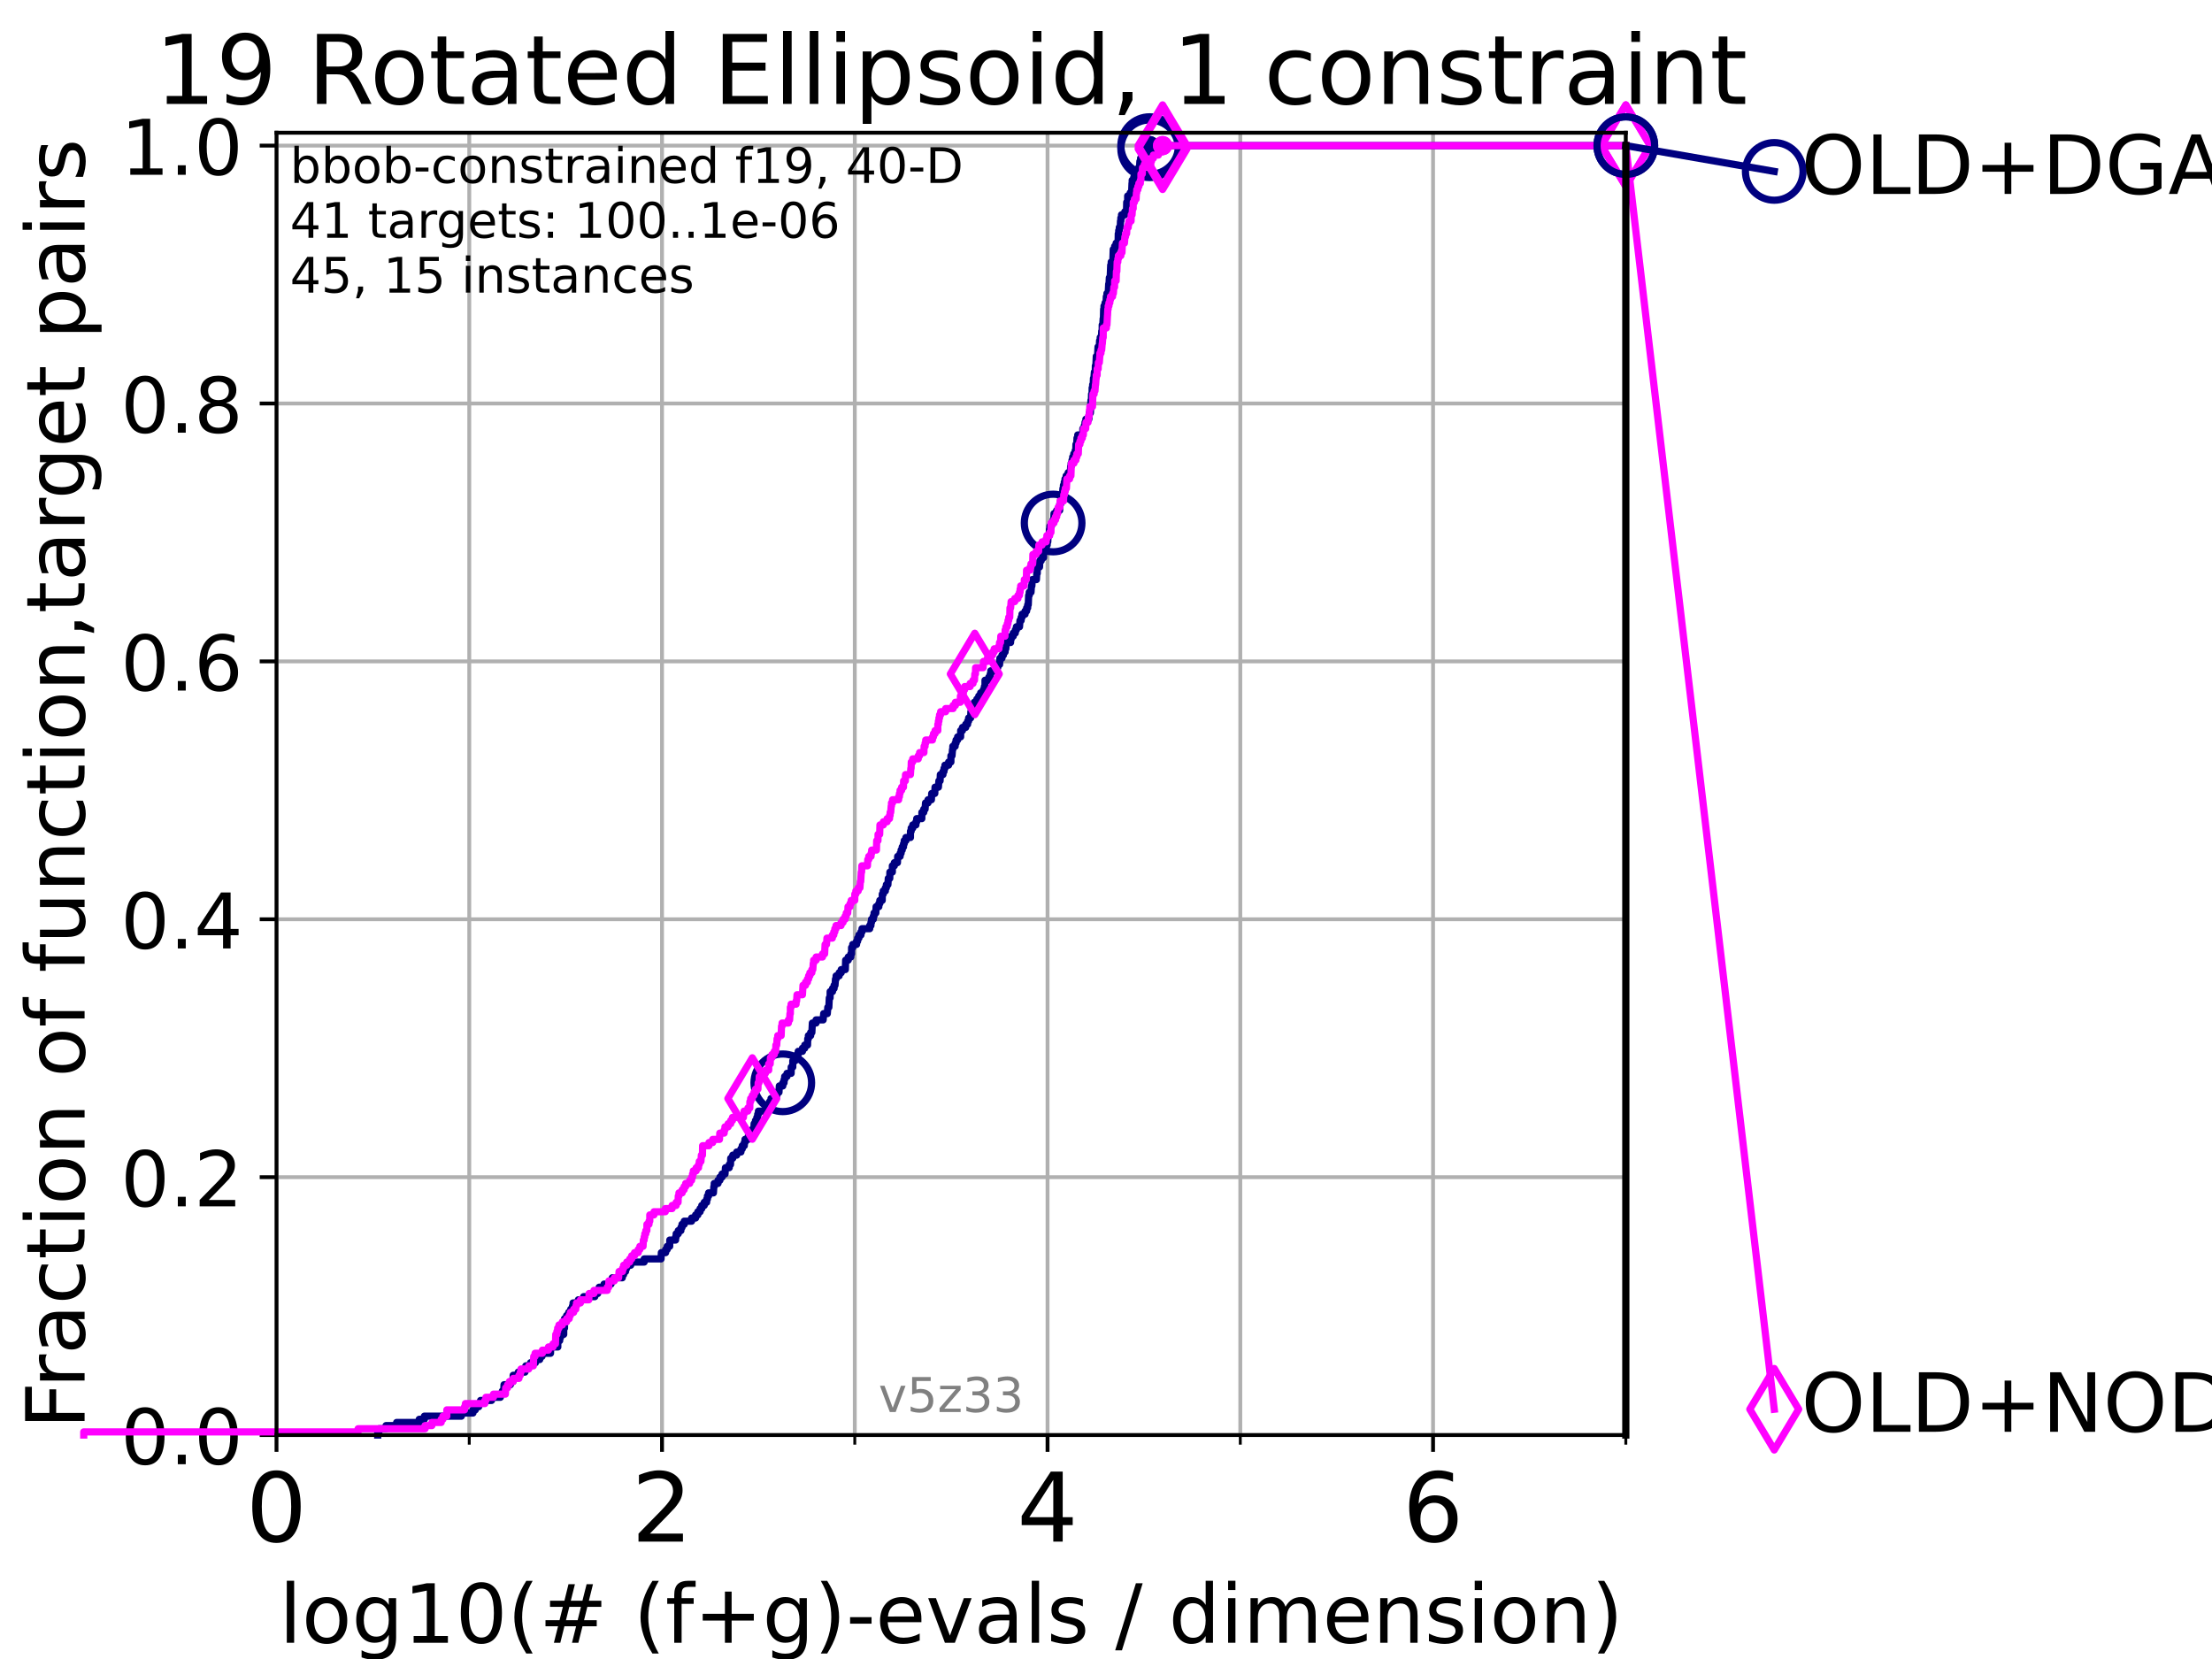 <?xml version="1.0" encoding="utf-8" standalone="no"?>
<!DOCTYPE svg PUBLIC "-//W3C//DTD SVG 1.1//EN"
  "http://www.w3.org/Graphics/SVG/1.1/DTD/svg11.dtd">
<!-- Created with matplotlib (https://matplotlib.org/) -->
<svg height="345.6pt" version="1.1" viewBox="0 0 460.8 345.6" width="460.8pt" xmlns="http://www.w3.org/2000/svg" xmlns:xlink="http://www.w3.org/1999/xlink">
 <defs>
  <style type="text/css">*{stroke-linecap:butt;stroke-linejoin:round;}</style>
 </defs>
 <g id="figure_1">
  <g id="patch_1">
   <path d="M 0 345.6 
L 460.8 345.6 
L 460.8 0 
L 0 0 
z
" style="fill:#ffffff;"/>
  </g>
  <g id="axes_1">
   <g id="patch_2">
    <path d="M 57.6 298.944 
L 338.688 298.944 
L 338.688 27.648 
L 57.6 27.648 
z
" style="fill:#ffffff;"/>
   </g>
   <g id="matplotlib.axis_1">
    <g id="xtick_1">
     <g id="line2d_1">
      <path clip-path="url(#pc5afe7c58b)" d="M 57.6 298.944 
L 57.6 27.648 
" style="fill:none;stroke:#b0b0b0;stroke-linecap:square;stroke-width:0.8;"/>
     </g>
     <g id="line2d_2">
      <defs>
       <path d="M 0 0 
L 0 3.5 
" id="mfd432bea9f" style="stroke:#000000;stroke-width:0.8;"/>
      </defs>
      <g>
       <use style="stroke:#000000;stroke-width:0.8;" x="57.6" xlink:href="#mfd432bea9f" y="298.944"/>
      </g>
     </g>
     <g id="text_1">
      <!-- 0 -->
      <g transform="translate(51.237 321.141)scale(0.2 -0.2)">
       <defs>
        <path d="M 31.781 66.406 
Q 24.172 66.406 20.328 58.906 
Q 16.5 51.422 16.5 36.375 
Q 16.5 21.391 20.328 13.891 
Q 24.172 6.391 31.781 6.391 
Q 39.453 6.391 43.281 13.891 
Q 47.125 21.391 47.125 36.375 
Q 47.125 51.422 43.281 58.906 
Q 39.453 66.406 31.781 66.406 
z
M 31.781 74.219 
Q 44.047 74.219 50.516 64.516 
Q 56.984 54.828 56.984 36.375 
Q 56.984 17.969 50.516 8.266 
Q 44.047 -1.422 31.781 -1.422 
Q 19.531 -1.422 13.062 8.266 
Q 6.594 17.969 6.594 36.375 
Q 6.594 54.828 13.062 64.516 
Q 19.531 74.219 31.781 74.219 
z
" id="DejaVuSans-48"/>
       </defs>
       <use xlink:href="#DejaVuSans-48"/>
      </g>
     </g>
    </g>
    <g id="xtick_2">
     <g id="line2d_3">
      <path clip-path="url(#pc5afe7c58b)" d="M 137.911 298.944 
L 137.911 27.648 
" style="fill:none;stroke:#b0b0b0;stroke-linecap:square;stroke-width:0.8;"/>
     </g>
     <g id="line2d_4">
      <g>
       <use style="stroke:#000000;stroke-width:0.8;" x="137.911" xlink:href="#mfd432bea9f" y="298.944"/>
      </g>
     </g>
     <g id="text_2">
      <!-- 2 -->
      <g transform="translate(131.548 321.141)scale(0.2 -0.2)">
       <defs>
        <path d="M 19.188 8.297 
L 53.609 8.297 
L 53.609 0 
L 7.328 0 
L 7.328 8.297 
Q 12.938 14.109 22.625 23.891 
Q 32.328 33.688 34.812 36.531 
Q 39.547 41.844 41.422 45.531 
Q 43.312 49.219 43.312 52.781 
Q 43.312 58.594 39.234 62.25 
Q 35.156 65.922 28.609 65.922 
Q 23.969 65.922 18.812 64.312 
Q 13.672 62.703 7.812 59.422 
L 7.812 69.391 
Q 13.766 71.781 18.938 73 
Q 24.125 74.219 28.422 74.219 
Q 39.75 74.219 46.484 68.547 
Q 53.219 62.891 53.219 53.422 
Q 53.219 48.922 51.531 44.891 
Q 49.859 40.875 45.406 35.406 
Q 44.188 33.984 37.641 27.219 
Q 31.109 20.453 19.188 8.297 
z
" id="DejaVuSans-50"/>
       </defs>
       <use xlink:href="#DejaVuSans-50"/>
      </g>
     </g>
    </g>
    <g id="xtick_3">
     <g id="line2d_5">
      <path clip-path="url(#pc5afe7c58b)" d="M 218.222 298.944 
L 218.222 27.648 
" style="fill:none;stroke:#b0b0b0;stroke-linecap:square;stroke-width:0.8;"/>
     </g>
     <g id="line2d_6">
      <g>
       <use style="stroke:#000000;stroke-width:0.8;" x="218.222" xlink:href="#mfd432bea9f" y="298.944"/>
      </g>
     </g>
     <g id="text_3">
      <!-- 4 -->
      <g transform="translate(211.859 321.141)scale(0.2 -0.2)">
       <defs>
        <path d="M 37.797 64.312 
L 12.891 25.391 
L 37.797 25.391 
z
M 35.203 72.906 
L 47.609 72.906 
L 47.609 25.391 
L 58.016 25.391 
L 58.016 17.188 
L 47.609 17.188 
L 47.609 0 
L 37.797 0 
L 37.797 17.188 
L 4.891 17.188 
L 4.891 26.703 
z
" id="DejaVuSans-52"/>
       </defs>
       <use xlink:href="#DejaVuSans-52"/>
      </g>
     </g>
    </g>
    <g id="xtick_4">
     <g id="line2d_7">
      <path clip-path="url(#pc5afe7c58b)" d="M 298.533 298.944 
L 298.533 27.648 
" style="fill:none;stroke:#b0b0b0;stroke-linecap:square;stroke-width:0.8;"/>
     </g>
     <g id="line2d_8">
      <g>
       <use style="stroke:#000000;stroke-width:0.8;" x="298.533" xlink:href="#mfd432bea9f" y="298.944"/>
      </g>
     </g>
     <g id="text_4">
      <!-- 6 -->
      <g transform="translate(292.17 321.141)scale(0.2 -0.2)">
       <defs>
        <path d="M 33.016 40.375 
Q 26.375 40.375 22.484 35.828 
Q 18.609 31.297 18.609 23.391 
Q 18.609 15.531 22.484 10.953 
Q 26.375 6.391 33.016 6.391 
Q 39.656 6.391 43.531 10.953 
Q 47.406 15.531 47.406 23.391 
Q 47.406 31.297 43.531 35.828 
Q 39.656 40.375 33.016 40.375 
z
M 52.594 71.297 
L 52.594 62.312 
Q 48.875 64.062 45.094 64.984 
Q 41.312 65.922 37.594 65.922 
Q 27.828 65.922 22.672 59.328 
Q 17.531 52.734 16.797 39.406 
Q 19.672 43.656 24.016 45.922 
Q 28.375 48.188 33.594 48.188 
Q 44.578 48.188 50.953 41.516 
Q 57.328 34.859 57.328 23.391 
Q 57.328 12.156 50.688 5.359 
Q 44.047 -1.422 33.016 -1.422 
Q 20.359 -1.422 13.672 8.266 
Q 6.984 17.969 6.984 36.375 
Q 6.984 53.656 15.188 63.938 
Q 23.391 74.219 37.203 74.219 
Q 40.922 74.219 44.703 73.484 
Q 48.484 72.75 52.594 71.297 
z
" id="DejaVuSans-54"/>
       </defs>
       <use xlink:href="#DejaVuSans-54"/>
      </g>
     </g>
    </g>
    <g id="xtick_5">
     <g id="line2d_9">
      <path clip-path="url(#pc5afe7c58b)" d="M 97.755 298.944 
L 97.755 27.648 
" style="fill:none;stroke:#b0b0b0;stroke-linecap:square;stroke-width:0.8;"/>
     </g>
     <g id="line2d_10">
      <defs>
       <path d="M 0 0 
L 0 2 
" id="mba2b35db99" style="stroke:#000000;stroke-width:0.6;"/>
      </defs>
      <g>
       <use style="stroke:#000000;stroke-width:0.6;" x="97.755" xlink:href="#mba2b35db99" y="298.944"/>
      </g>
     </g>
    </g>
    <g id="xtick_6">
     <g id="line2d_11">
      <path clip-path="url(#pc5afe7c58b)" d="M 178.066 298.944 
L 178.066 27.648 
" style="fill:none;stroke:#b0b0b0;stroke-linecap:square;stroke-width:0.8;"/>
     </g>
     <g id="line2d_12">
      <g>
       <use style="stroke:#000000;stroke-width:0.6;" x="178.066" xlink:href="#mba2b35db99" y="298.944"/>
      </g>
     </g>
    </g>
    <g id="xtick_7">
     <g id="line2d_13">
      <path clip-path="url(#pc5afe7c58b)" d="M 258.377 298.944 
L 258.377 27.648 
" style="fill:none;stroke:#b0b0b0;stroke-linecap:square;stroke-width:0.8;"/>
     </g>
     <g id="line2d_14">
      <g>
       <use style="stroke:#000000;stroke-width:0.6;" x="258.377" xlink:href="#mba2b35db99" y="298.944"/>
      </g>
     </g>
    </g>
    <g id="xtick_8">
     <g id="line2d_15">
      <path clip-path="url(#pc5afe7c58b)" d="M 338.688 298.944 
L 338.688 27.648 
" style="fill:none;stroke:#b0b0b0;stroke-linecap:square;stroke-width:0.8;"/>
     </g>
     <g id="line2d_16">
      <g>
       <use style="stroke:#000000;stroke-width:0.6;" x="338.688" xlink:href="#mba2b35db99" y="298.944"/>
      </g>
     </g>
    </g>
    <g id="text_5">
     <!-- log10(# (f+g)-evals / dimension) -->
     <g transform="translate(58.145 342.218)scale(0.17 -0.17)">
      <defs>
       <path d="M 9.422 75.984 
L 18.406 75.984 
L 18.406 0 
L 9.422 0 
z
" id="DejaVuSans-108"/>
       <path d="M 30.609 48.391 
Q 23.391 48.391 19.188 42.75 
Q 14.984 37.109 14.984 27.297 
Q 14.984 17.484 19.156 11.844 
Q 23.344 6.203 30.609 6.203 
Q 37.797 6.203 41.984 11.859 
Q 46.188 17.531 46.188 27.297 
Q 46.188 37.016 41.984 42.703 
Q 37.797 48.391 30.609 48.391 
z
M 30.609 56 
Q 42.328 56 49.016 48.375 
Q 55.719 40.766 55.719 27.297 
Q 55.719 13.875 49.016 6.219 
Q 42.328 -1.422 30.609 -1.422 
Q 18.844 -1.422 12.172 6.219 
Q 5.516 13.875 5.516 27.297 
Q 5.516 40.766 12.172 48.375 
Q 18.844 56 30.609 56 
z
" id="DejaVuSans-111"/>
       <path d="M 45.406 27.984 
Q 45.406 37.75 41.375 43.109 
Q 37.359 48.484 30.078 48.484 
Q 22.859 48.484 18.828 43.109 
Q 14.797 37.75 14.797 27.984 
Q 14.797 18.266 18.828 12.891 
Q 22.859 7.516 30.078 7.516 
Q 37.359 7.516 41.375 12.891 
Q 45.406 18.266 45.406 27.984 
z
M 54.391 6.781 
Q 54.391 -7.172 48.188 -13.984 
Q 42 -20.797 29.203 -20.797 
Q 24.469 -20.797 20.266 -20.094 
Q 16.062 -19.391 12.109 -17.922 
L 12.109 -9.188 
Q 16.062 -11.328 19.922 -12.344 
Q 23.781 -13.375 27.781 -13.375 
Q 36.625 -13.375 41.016 -8.766 
Q 45.406 -4.156 45.406 5.172 
L 45.406 9.625 
Q 42.625 4.781 38.281 2.391 
Q 33.938 0 27.875 0 
Q 17.828 0 11.672 7.656 
Q 5.516 15.328 5.516 27.984 
Q 5.516 40.672 11.672 48.328 
Q 17.828 56 27.875 56 
Q 33.938 56 38.281 53.609 
Q 42.625 51.219 45.406 46.391 
L 45.406 54.688 
L 54.391 54.688 
z
" id="DejaVuSans-103"/>
       <path d="M 12.406 8.297 
L 28.516 8.297 
L 28.516 63.922 
L 10.984 60.406 
L 10.984 69.391 
L 28.422 72.906 
L 38.281 72.906 
L 38.281 8.297 
L 54.391 8.297 
L 54.391 0 
L 12.406 0 
z
" id="DejaVuSans-49"/>
       <path d="M 31 75.875 
Q 24.469 64.656 21.281 53.656 
Q 18.109 42.672 18.109 31.391 
Q 18.109 20.125 21.312 9.062 
Q 24.516 -2 31 -13.188 
L 23.188 -13.188 
Q 15.875 -1.703 12.234 9.375 
Q 8.594 20.453 8.594 31.391 
Q 8.594 42.281 12.203 53.312 
Q 15.828 64.359 23.188 75.875 
z
" id="DejaVuSans-40"/>
       <path d="M 51.125 44 
L 36.922 44 
L 32.812 27.688 
L 47.125 27.688 
z
M 43.797 71.781 
L 38.719 51.516 
L 52.984 51.516 
L 58.109 71.781 
L 65.922 71.781 
L 60.891 51.516 
L 76.125 51.516 
L 76.125 44 
L 58.984 44 
L 54.984 27.688 
L 70.516 27.688 
L 70.516 20.219 
L 53.078 20.219 
L 48 0 
L 40.188 0 
L 45.219 20.219 
L 30.906 20.219 
L 25.875 0 
L 18.016 0 
L 23.094 20.219 
L 7.719 20.219 
L 7.719 27.688 
L 24.906 27.688 
L 29 44 
L 13.281 44 
L 13.281 51.516 
L 30.906 51.516 
L 35.891 71.781 
z
" id="DejaVuSans-35"/>
       <path id="DejaVuSans-32"/>
       <path d="M 37.109 75.984 
L 37.109 68.5 
L 28.516 68.5 
Q 23.688 68.5 21.797 66.547 
Q 19.922 64.594 19.922 59.516 
L 19.922 54.688 
L 34.719 54.688 
L 34.719 47.703 
L 19.922 47.703 
L 19.922 0 
L 10.891 0 
L 10.891 47.703 
L 2.297 47.703 
L 2.297 54.688 
L 10.891 54.688 
L 10.891 58.5 
Q 10.891 67.625 15.141 71.797 
Q 19.391 75.984 28.609 75.984 
z
" id="DejaVuSans-102"/>
       <path d="M 46 62.703 
L 46 35.5 
L 73.188 35.5 
L 73.188 27.203 
L 46 27.203 
L 46 0 
L 37.797 0 
L 37.797 27.203 
L 10.594 27.203 
L 10.594 35.5 
L 37.797 35.5 
L 37.797 62.703 
z
" id="DejaVuSans-43"/>
       <path d="M 8.016 75.875 
L 15.828 75.875 
Q 23.141 64.359 26.781 53.312 
Q 30.422 42.281 30.422 31.391 
Q 30.422 20.453 26.781 9.375 
Q 23.141 -1.703 15.828 -13.188 
L 8.016 -13.188 
Q 14.5 -2 17.703 9.062 
Q 20.906 20.125 20.906 31.391 
Q 20.906 42.672 17.703 53.656 
Q 14.5 64.656 8.016 75.875 
z
" id="DejaVuSans-41"/>
       <path d="M 4.891 31.391 
L 31.203 31.391 
L 31.203 23.391 
L 4.891 23.391 
z
" id="DejaVuSans-45"/>
       <path d="M 56.203 29.594 
L 56.203 25.203 
L 14.891 25.203 
Q 15.484 15.922 20.484 11.062 
Q 25.484 6.203 34.422 6.203 
Q 39.594 6.203 44.453 7.469 
Q 49.312 8.734 54.109 11.281 
L 54.109 2.781 
Q 49.266 0.734 44.188 -0.344 
Q 39.109 -1.422 33.891 -1.422 
Q 20.797 -1.422 13.156 6.188 
Q 5.516 13.812 5.516 26.812 
Q 5.516 40.234 12.766 48.109 
Q 20.016 56 32.328 56 
Q 43.359 56 49.781 48.891 
Q 56.203 41.797 56.203 29.594 
z
M 47.219 32.234 
Q 47.125 39.594 43.094 43.984 
Q 39.062 48.391 32.422 48.391 
Q 24.906 48.391 20.391 44.141 
Q 15.875 39.891 15.188 32.172 
z
" id="DejaVuSans-101"/>
       <path d="M 2.984 54.688 
L 12.5 54.688 
L 29.594 8.797 
L 46.688 54.688 
L 56.203 54.688 
L 35.688 0 
L 23.484 0 
z
" id="DejaVuSans-118"/>
       <path d="M 34.281 27.484 
Q 23.391 27.484 19.188 25 
Q 14.984 22.516 14.984 16.5 
Q 14.984 11.719 18.141 8.906 
Q 21.297 6.109 26.703 6.109 
Q 34.188 6.109 38.703 11.406 
Q 43.219 16.703 43.219 25.484 
L 43.219 27.484 
z
M 52.203 31.203 
L 52.203 0 
L 43.219 0 
L 43.219 8.297 
Q 40.141 3.328 35.547 0.953 
Q 30.953 -1.422 24.312 -1.422 
Q 15.922 -1.422 10.953 3.297 
Q 6 8.016 6 15.922 
Q 6 25.141 12.172 29.828 
Q 18.359 34.516 30.609 34.516 
L 43.219 34.516 
L 43.219 35.406 
Q 43.219 41.609 39.141 45 
Q 35.062 48.391 27.688 48.391 
Q 23 48.391 18.547 47.266 
Q 14.109 46.141 10.016 43.891 
L 10.016 52.203 
Q 14.938 54.109 19.578 55.047 
Q 24.219 56 28.609 56 
Q 40.484 56 46.344 49.844 
Q 52.203 43.703 52.203 31.203 
z
" id="DejaVuSans-97"/>
       <path d="M 44.281 53.078 
L 44.281 44.578 
Q 40.484 46.531 36.375 47.5 
Q 32.281 48.484 27.875 48.484 
Q 21.188 48.484 17.844 46.438 
Q 14.5 44.391 14.5 40.281 
Q 14.5 37.156 16.891 35.375 
Q 19.281 33.594 26.516 31.984 
L 29.594 31.297 
Q 39.156 29.25 43.188 25.516 
Q 47.219 21.781 47.219 15.094 
Q 47.219 7.469 41.188 3.016 
Q 35.156 -1.422 24.609 -1.422 
Q 20.219 -1.422 15.453 -0.562 
Q 10.688 0.297 5.422 2 
L 5.422 11.281 
Q 10.406 8.688 15.234 7.391 
Q 20.062 6.109 24.812 6.109 
Q 31.156 6.109 34.562 8.281 
Q 37.984 10.453 37.984 14.406 
Q 37.984 18.062 35.516 20.016 
Q 33.062 21.969 24.703 23.781 
L 21.578 24.516 
Q 13.234 26.266 9.516 29.906 
Q 5.812 33.547 5.812 39.891 
Q 5.812 47.609 11.281 51.797 
Q 16.75 56 26.812 56 
Q 31.781 56 36.172 55.266 
Q 40.578 54.547 44.281 53.078 
z
" id="DejaVuSans-115"/>
       <path d="M 25.391 72.906 
L 33.688 72.906 
L 8.297 -9.281 
L 0 -9.281 
z
" id="DejaVuSans-47"/>
       <path d="M 45.406 46.391 
L 45.406 75.984 
L 54.391 75.984 
L 54.391 0 
L 45.406 0 
L 45.406 8.203 
Q 42.578 3.328 38.25 0.953 
Q 33.938 -1.422 27.875 -1.422 
Q 17.969 -1.422 11.734 6.484 
Q 5.516 14.406 5.516 27.297 
Q 5.516 40.188 11.734 48.094 
Q 17.969 56 27.875 56 
Q 33.938 56 38.25 53.625 
Q 42.578 51.266 45.406 46.391 
z
M 14.797 27.297 
Q 14.797 17.391 18.875 11.75 
Q 22.953 6.109 30.078 6.109 
Q 37.203 6.109 41.297 11.75 
Q 45.406 17.391 45.406 27.297 
Q 45.406 37.203 41.297 42.844 
Q 37.203 48.484 30.078 48.484 
Q 22.953 48.484 18.875 42.844 
Q 14.797 37.203 14.797 27.297 
z
" id="DejaVuSans-100"/>
       <path d="M 9.422 54.688 
L 18.406 54.688 
L 18.406 0 
L 9.422 0 
z
M 9.422 75.984 
L 18.406 75.984 
L 18.406 64.594 
L 9.422 64.594 
z
" id="DejaVuSans-105"/>
       <path d="M 52 44.188 
Q 55.375 50.25 60.062 53.125 
Q 64.75 56 71.094 56 
Q 79.641 56 84.281 50.016 
Q 88.922 44.047 88.922 33.016 
L 88.922 0 
L 79.891 0 
L 79.891 32.719 
Q 79.891 40.578 77.094 44.375 
Q 74.312 48.188 68.609 48.188 
Q 61.625 48.188 57.562 43.547 
Q 53.516 38.922 53.516 30.906 
L 53.516 0 
L 44.484 0 
L 44.484 32.719 
Q 44.484 40.625 41.703 44.406 
Q 38.922 48.188 33.109 48.188 
Q 26.219 48.188 22.156 43.531 
Q 18.109 38.875 18.109 30.906 
L 18.109 0 
L 9.078 0 
L 9.078 54.688 
L 18.109 54.688 
L 18.109 46.188 
Q 21.188 51.219 25.484 53.609 
Q 29.781 56 35.688 56 
Q 41.656 56 45.828 52.969 
Q 50 49.953 52 44.188 
z
" id="DejaVuSans-109"/>
       <path d="M 54.891 33.016 
L 54.891 0 
L 45.906 0 
L 45.906 32.719 
Q 45.906 40.484 42.875 44.328 
Q 39.844 48.188 33.797 48.188 
Q 26.516 48.188 22.312 43.547 
Q 18.109 38.922 18.109 30.906 
L 18.109 0 
L 9.078 0 
L 9.078 54.688 
L 18.109 54.688 
L 18.109 46.188 
Q 21.344 51.125 25.703 53.562 
Q 30.078 56 35.797 56 
Q 45.219 56 50.047 50.172 
Q 54.891 44.344 54.891 33.016 
z
" id="DejaVuSans-110"/>
      </defs>
      <use xlink:href="#DejaVuSans-108"/>
      <use x="27.783" xlink:href="#DejaVuSans-111"/>
      <use x="88.965" xlink:href="#DejaVuSans-103"/>
      <use x="152.441" xlink:href="#DejaVuSans-49"/>
      <use x="216.064" xlink:href="#DejaVuSans-48"/>
      <use x="279.688" xlink:href="#DejaVuSans-40"/>
      <use x="318.701" xlink:href="#DejaVuSans-35"/>
      <use x="402.49" xlink:href="#DejaVuSans-32"/>
      <use x="434.277" xlink:href="#DejaVuSans-40"/>
      <use x="473.291" xlink:href="#DejaVuSans-102"/>
      <use x="508.496" xlink:href="#DejaVuSans-43"/>
      <use x="592.285" xlink:href="#DejaVuSans-103"/>
      <use x="655.762" xlink:href="#DejaVuSans-41"/>
      <use x="694.775" xlink:href="#DejaVuSans-45"/>
      <use x="730.859" xlink:href="#DejaVuSans-101"/>
      <use x="792.383" xlink:href="#DejaVuSans-118"/>
      <use x="851.562" xlink:href="#DejaVuSans-97"/>
      <use x="912.842" xlink:href="#DejaVuSans-108"/>
      <use x="940.625" xlink:href="#DejaVuSans-115"/>
      <use x="992.725" xlink:href="#DejaVuSans-32"/>
      <use x="1024.512" xlink:href="#DejaVuSans-47"/>
      <use x="1058.203" xlink:href="#DejaVuSans-32"/>
      <use x="1089.99" xlink:href="#DejaVuSans-100"/>
      <use x="1153.467" xlink:href="#DejaVuSans-105"/>
      <use x="1181.25" xlink:href="#DejaVuSans-109"/>
      <use x="1278.662" xlink:href="#DejaVuSans-101"/>
      <use x="1340.186" xlink:href="#DejaVuSans-110"/>
      <use x="1403.564" xlink:href="#DejaVuSans-115"/>
      <use x="1455.664" xlink:href="#DejaVuSans-105"/>
      <use x="1483.447" xlink:href="#DejaVuSans-111"/>
      <use x="1544.629" xlink:href="#DejaVuSans-110"/>
      <use x="1608.008" xlink:href="#DejaVuSans-41"/>
     </g>
    </g>
   </g>
   <g id="matplotlib.axis_2">
    <g id="ytick_1">
     <g id="line2d_17">
      <path clip-path="url(#pc5afe7c58b)" d="M 57.6 298.944 
L 338.688 298.944 
" style="fill:none;stroke:#b0b0b0;stroke-linecap:square;stroke-width:0.8;"/>
     </g>
     <g id="line2d_18">
      <defs>
       <path d="M 0 0 
L -3.5 0 
" id="m913cfb3c28" style="stroke:#000000;stroke-width:0.8;"/>
      </defs>
      <g>
       <use style="stroke:#000000;stroke-width:0.8;" x="57.6" xlink:href="#m913cfb3c28" y="298.944"/>
      </g>
     </g>
     <g id="text_6">
      <!-- 0.0 -->
      <g transform="translate(25.155 305.023)scale(0.16 -0.16)">
       <defs>
        <path d="M 10.688 12.406 
L 21 12.406 
L 21 0 
L 10.688 0 
z
" id="DejaVuSans-46"/>
       </defs>
       <use xlink:href="#DejaVuSans-48"/>
       <use x="63.623" xlink:href="#DejaVuSans-46"/>
       <use x="95.41" xlink:href="#DejaVuSans-48"/>
      </g>
     </g>
    </g>
    <g id="ytick_2">
     <g id="line2d_19">
      <path clip-path="url(#pc5afe7c58b)" d="M 57.6 245.222 
L 338.688 245.222 
" style="fill:none;stroke:#b0b0b0;stroke-linecap:square;stroke-width:0.8;"/>
     </g>
     <g id="line2d_20">
      <g>
       <use style="stroke:#000000;stroke-width:0.8;" x="57.6" xlink:href="#m913cfb3c28" y="245.222"/>
      </g>
     </g>
     <g id="text_7">
      <!-- 0.2 -->
      <g transform="translate(25.155 251.301)scale(0.16 -0.16)">
       <use xlink:href="#DejaVuSans-48"/>
       <use x="63.623" xlink:href="#DejaVuSans-46"/>
       <use x="95.41" xlink:href="#DejaVuSans-50"/>
      </g>
     </g>
    </g>
    <g id="ytick_3">
     <g id="line2d_21">
      <path clip-path="url(#pc5afe7c58b)" d="M 57.6 191.5 
L 338.688 191.5 
" style="fill:none;stroke:#b0b0b0;stroke-linecap:square;stroke-width:0.8;"/>
     </g>
     <g id="line2d_22">
      <g>
       <use style="stroke:#000000;stroke-width:0.8;" x="57.6" xlink:href="#m913cfb3c28" y="191.5"/>
      </g>
     </g>
     <g id="text_8">
      <!-- 0.4 -->
      <g transform="translate(25.155 197.579)scale(0.16 -0.16)">
       <use xlink:href="#DejaVuSans-48"/>
       <use x="63.623" xlink:href="#DejaVuSans-46"/>
       <use x="95.41" xlink:href="#DejaVuSans-52"/>
      </g>
     </g>
    </g>
    <g id="ytick_4">
     <g id="line2d_23">
      <path clip-path="url(#pc5afe7c58b)" d="M 57.6 137.778 
L 338.688 137.778 
" style="fill:none;stroke:#b0b0b0;stroke-linecap:square;stroke-width:0.8;"/>
     </g>
     <g id="line2d_24">
      <g>
       <use style="stroke:#000000;stroke-width:0.8;" x="57.6" xlink:href="#m913cfb3c28" y="137.778"/>
      </g>
     </g>
     <g id="text_9">
      <!-- 0.6 -->
      <g transform="translate(25.155 143.857)scale(0.16 -0.16)">
       <use xlink:href="#DejaVuSans-48"/>
       <use x="63.623" xlink:href="#DejaVuSans-46"/>
       <use x="95.41" xlink:href="#DejaVuSans-54"/>
      </g>
     </g>
    </g>
    <g id="ytick_5">
     <g id="line2d_25">
      <path clip-path="url(#pc5afe7c58b)" d="M 57.6 84.056 
L 338.688 84.056 
" style="fill:none;stroke:#b0b0b0;stroke-linecap:square;stroke-width:0.8;"/>
     </g>
     <g id="line2d_26">
      <g>
       <use style="stroke:#000000;stroke-width:0.8;" x="57.6" xlink:href="#m913cfb3c28" y="84.056"/>
      </g>
     </g>
     <g id="text_10">
      <!-- 0.8 -->
      <g transform="translate(25.155 90.135)scale(0.16 -0.16)">
       <defs>
        <path d="M 31.781 34.625 
Q 24.75 34.625 20.719 30.859 
Q 16.703 27.094 16.703 20.516 
Q 16.703 13.922 20.719 10.156 
Q 24.75 6.391 31.781 6.391 
Q 38.812 6.391 42.859 10.172 
Q 46.922 13.969 46.922 20.516 
Q 46.922 27.094 42.891 30.859 
Q 38.875 34.625 31.781 34.625 
z
M 21.922 38.812 
Q 15.578 40.375 12.031 44.719 
Q 8.5 49.078 8.5 55.328 
Q 8.5 64.062 14.719 69.141 
Q 20.953 74.219 31.781 74.219 
Q 42.672 74.219 48.875 69.141 
Q 55.078 64.062 55.078 55.328 
Q 55.078 49.078 51.531 44.719 
Q 48 40.375 41.703 38.812 
Q 48.828 37.156 52.797 32.312 
Q 56.781 27.484 56.781 20.516 
Q 56.781 9.906 50.312 4.234 
Q 43.844 -1.422 31.781 -1.422 
Q 19.734 -1.422 13.25 4.234 
Q 6.781 9.906 6.781 20.516 
Q 6.781 27.484 10.781 32.312 
Q 14.797 37.156 21.922 38.812 
z
M 18.312 54.391 
Q 18.312 48.734 21.844 45.562 
Q 25.391 42.391 31.781 42.391 
Q 38.141 42.391 41.719 45.562 
Q 45.312 48.734 45.312 54.391 
Q 45.312 60.062 41.719 63.234 
Q 38.141 66.406 31.781 66.406 
Q 25.391 66.406 21.844 63.234 
Q 18.312 60.062 18.312 54.391 
z
" id="DejaVuSans-56"/>
       </defs>
       <use xlink:href="#DejaVuSans-48"/>
       <use x="63.623" xlink:href="#DejaVuSans-46"/>
       <use x="95.41" xlink:href="#DejaVuSans-56"/>
      </g>
     </g>
    </g>
    <g id="ytick_6">
     <g id="line2d_27">
      <path clip-path="url(#pc5afe7c58b)" d="M 57.6 30.334 
L 338.688 30.334 
" style="fill:none;stroke:#b0b0b0;stroke-linecap:square;stroke-width:0.8;"/>
     </g>
     <g id="line2d_28">
      <g>
       <use style="stroke:#000000;stroke-width:0.8;" x="57.6" xlink:href="#m913cfb3c28" y="30.334"/>
      </g>
     </g>
     <g id="text_11">
      <!-- 1.0 -->
      <g transform="translate(25.155 36.413)scale(0.16 -0.16)">
       <use xlink:href="#DejaVuSans-49"/>
       <use x="63.623" xlink:href="#DejaVuSans-46"/>
       <use x="95.41" xlink:href="#DejaVuSans-48"/>
      </g>
     </g>
    </g>
    <g id="text_12">
     <!-- Fraction of function,target pairs -->
     <g transform="translate(17.62 297.681)rotate(-90)scale(0.17 -0.17)">
      <defs>
       <path d="M 9.812 72.906 
L 51.703 72.906 
L 51.703 64.594 
L 19.672 64.594 
L 19.672 43.109 
L 48.578 43.109 
L 48.578 34.812 
L 19.672 34.812 
L 19.672 0 
L 9.812 0 
z
" id="DejaVuSans-70"/>
       <path d="M 41.109 46.297 
Q 39.594 47.172 37.812 47.578 
Q 36.031 48 33.891 48 
Q 26.266 48 22.188 43.047 
Q 18.109 38.094 18.109 28.812 
L 18.109 0 
L 9.078 0 
L 9.078 54.688 
L 18.109 54.688 
L 18.109 46.188 
Q 20.953 51.172 25.484 53.578 
Q 30.031 56 36.531 56 
Q 37.453 56 38.578 55.875 
Q 39.703 55.766 41.062 55.516 
z
" id="DejaVuSans-114"/>
       <path d="M 48.781 52.594 
L 48.781 44.188 
Q 44.969 46.297 41.141 47.344 
Q 37.312 48.391 33.406 48.391 
Q 24.656 48.391 19.812 42.844 
Q 14.984 37.312 14.984 27.297 
Q 14.984 17.281 19.812 11.734 
Q 24.656 6.203 33.406 6.203 
Q 37.312 6.203 41.141 7.25 
Q 44.969 8.297 48.781 10.406 
L 48.781 2.094 
Q 45.016 0.344 40.984 -0.531 
Q 36.969 -1.422 32.422 -1.422 
Q 20.062 -1.422 12.781 6.344 
Q 5.516 14.109 5.516 27.297 
Q 5.516 40.672 12.859 48.328 
Q 20.219 56 33.016 56 
Q 37.156 56 41.109 55.141 
Q 45.062 54.297 48.781 52.594 
z
" id="DejaVuSans-99"/>
       <path d="M 18.312 70.219 
L 18.312 54.688 
L 36.812 54.688 
L 36.812 47.703 
L 18.312 47.703 
L 18.312 18.016 
Q 18.312 11.328 20.141 9.422 
Q 21.969 7.516 27.594 7.516 
L 36.812 7.516 
L 36.812 0 
L 27.594 0 
Q 17.188 0 13.234 3.875 
Q 9.281 7.766 9.281 18.016 
L 9.281 47.703 
L 2.688 47.703 
L 2.688 54.688 
L 9.281 54.688 
L 9.281 70.219 
z
" id="DejaVuSans-116"/>
       <path d="M 8.5 21.578 
L 8.5 54.688 
L 17.484 54.688 
L 17.484 21.922 
Q 17.484 14.156 20.5 10.266 
Q 23.531 6.391 29.594 6.391 
Q 36.859 6.391 41.078 11.031 
Q 45.312 15.672 45.312 23.688 
L 45.312 54.688 
L 54.297 54.688 
L 54.297 0 
L 45.312 0 
L 45.312 8.406 
Q 42.047 3.422 37.719 1 
Q 33.406 -1.422 27.688 -1.422 
Q 18.266 -1.422 13.375 4.438 
Q 8.5 10.297 8.5 21.578 
z
M 31.109 56 
z
" id="DejaVuSans-117"/>
       <path d="M 11.719 12.406 
L 22.016 12.406 
L 22.016 4 
L 14.016 -11.625 
L 7.719 -11.625 
L 11.719 4 
z
" id="DejaVuSans-44"/>
       <path d="M 18.109 8.203 
L 18.109 -20.797 
L 9.078 -20.797 
L 9.078 54.688 
L 18.109 54.688 
L 18.109 46.391 
Q 20.953 51.266 25.266 53.625 
Q 29.594 56 35.594 56 
Q 45.562 56 51.781 48.094 
Q 58.016 40.188 58.016 27.297 
Q 58.016 14.406 51.781 6.484 
Q 45.562 -1.422 35.594 -1.422 
Q 29.594 -1.422 25.266 0.953 
Q 20.953 3.328 18.109 8.203 
z
M 48.688 27.297 
Q 48.688 37.203 44.609 42.844 
Q 40.531 48.484 33.406 48.484 
Q 26.266 48.484 22.188 42.844 
Q 18.109 37.203 18.109 27.297 
Q 18.109 17.391 22.188 11.75 
Q 26.266 6.109 33.406 6.109 
Q 40.531 6.109 44.609 11.75 
Q 48.688 17.391 48.688 27.297 
z
" id="DejaVuSans-112"/>
      </defs>
      <use xlink:href="#DejaVuSans-70"/>
      <use x="50.27" xlink:href="#DejaVuSans-114"/>
      <use x="91.383" xlink:href="#DejaVuSans-97"/>
      <use x="152.662" xlink:href="#DejaVuSans-99"/>
      <use x="207.643" xlink:href="#DejaVuSans-116"/>
      <use x="246.852" xlink:href="#DejaVuSans-105"/>
      <use x="274.635" xlink:href="#DejaVuSans-111"/>
      <use x="335.816" xlink:href="#DejaVuSans-110"/>
      <use x="399.195" xlink:href="#DejaVuSans-32"/>
      <use x="430.982" xlink:href="#DejaVuSans-111"/>
      <use x="492.164" xlink:href="#DejaVuSans-102"/>
      <use x="527.369" xlink:href="#DejaVuSans-32"/>
      <use x="559.156" xlink:href="#DejaVuSans-102"/>
      <use x="594.361" xlink:href="#DejaVuSans-117"/>
      <use x="657.74" xlink:href="#DejaVuSans-110"/>
      <use x="721.119" xlink:href="#DejaVuSans-99"/>
      <use x="776.1" xlink:href="#DejaVuSans-116"/>
      <use x="815.309" xlink:href="#DejaVuSans-105"/>
      <use x="843.092" xlink:href="#DejaVuSans-111"/>
      <use x="904.273" xlink:href="#DejaVuSans-110"/>
      <use x="967.652" xlink:href="#DejaVuSans-44"/>
      <use x="999.439" xlink:href="#DejaVuSans-116"/>
      <use x="1038.648" xlink:href="#DejaVuSans-97"/>
      <use x="1099.928" xlink:href="#DejaVuSans-114"/>
      <use x="1139.291" xlink:href="#DejaVuSans-103"/>
      <use x="1202.768" xlink:href="#DejaVuSans-101"/>
      <use x="1264.291" xlink:href="#DejaVuSans-116"/>
      <use x="1303.5" xlink:href="#DejaVuSans-32"/>
      <use x="1335.287" xlink:href="#DejaVuSans-112"/>
      <use x="1398.764" xlink:href="#DejaVuSans-97"/>
      <use x="1460.043" xlink:href="#DejaVuSans-105"/>
      <use x="1487.826" xlink:href="#DejaVuSans-114"/>
      <use x="1528.939" xlink:href="#DejaVuSans-115"/>
     </g>
    </g>
   </g>
   <g id="line2d_29">
    <defs>
     <path d="M 0 1.5 
C 0.398 1.5 0.779 1.342 1.061 1.061 
C 1.342 0.779 1.5 0.398 1.5 0 
C 1.5 -0.398 1.342 -0.779 1.061 -1.061 
C 0.779 -1.342 0.398 -1.5 0 -1.5 
C -0.398 -1.5 -0.779 -1.342 -1.061 -1.061 
C -1.342 -0.779 -1.5 -0.398 -1.5 0 
C -1.5 0.398 -1.342 0.779 -1.061 1.061 
C -0.779 1.342 -0.398 1.5 0 1.5 
z
" id="m53f125ee1d" style="stroke:#000080;"/>
    </defs>
    <g>
     <use style="fill:#000080;stroke:#000080;" x="239.497" xlink:href="#m53f125ee1d" y="30.334"/>
     <use style="fill:#000080;stroke:#000080;" x="239.497" xlink:href="#m53f125ee1d" y="30.334"/>
    </g>
   </g>
   <g id="line2d_30">
    <path d="M 78.683 298.944 
L 78.683 298.289 
L 78.942 298.289 
L 78.942 297.634 
L 80.416 297.634 
L 80.416 296.979 
L 82.627 296.979 
L 82.627 296.323 
L 87.33 296.323 
L 87.33 295.668 
L 88.405 295.668 
L 88.405 295.013 
L 96.111 295.013 
L 96.111 294.358 
L 98.523 294.358 
L 98.523 293.703 
L 99.017 293.703 
L 99.017 293.048 
L 99.732 293.048 
L 99.732 292.393 
L 100.117 292.393 
L 100.117 291.737 
L 102.398 291.737 
L 102.398 291.082 
L 104.235 291.082 
L 104.235 290.427 
L 104.651 290.427 
L 104.651 289.772 
L 104.942 289.772 
L 105 288.462 
L 106.329 288.462 
L 106.329 287.807 
L 106.855 287.807 
L 106.906 286.496 
L 107.957 286.496 
L 107.957 285.841 
L 109.357 285.841 
L 109.357 285.186 
L 109.536 285.186 
L 109.536 284.531 
L 110.527 284.531 
L 110.527 283.876 
L 111.545 283.876 
L 111.545 283.22 
L 112.432 283.22 
L 112.432 282.565 
L 112.914 282.565 
L 112.914 281.91 
L 114.685 281.91 
L 114.718 280.6 
L 116.203 280.6 
L 116.203 279.29 
L 116.592 279.29 
L 116.592 278.634 
L 116.769 278.634 
L 116.769 277.979 
L 117.43 277.979 
L 117.43 276.669 
L 117.598 276.669 
L 117.598 274.704 
L 118.04 274.704 
L 118.04 274.048 
L 118.471 274.048 
L 118.471 273.393 
L 118.891 273.393 
L 118.891 272.738 
L 119.25 272.738 
L 119.25 272.083 
L 119.377 272.083 
L 119.377 271.428 
L 120.477 271.428 
L 120.477 270.773 
L 121.579 270.773 
L 121.579 270.118 
L 123.908 270.118 
L 123.908 269.462 
L 124.52 269.462 
L 124.52 268.807 
L 124.818 268.807 
L 124.818 268.152 
L 125.84 268.152 
L 125.84 267.497 
L 127.294 267.497 
L 127.294 266.842 
L 127.548 266.842 
L 127.548 266.187 
L 129.63 266.187 
L 129.63 265.532 
L 129.909 265.532 
L 129.909 264.876 
L 130.318 264.876 
L 130.318 264.221 
L 130.559 264.221 
L 130.559 263.566 
L 131.389 263.566 
L 131.389 262.911 
L 134.193 262.911 
L 134.193 262.256 
L 137.709 262.256 
L 137.771 260.946 
L 138.662 260.946 
L 138.662 260.29 
L 138.993 260.29 
L 138.993 259.635 
L 139.509 259.635 
L 139.525 258.325 
L 140.738 258.325 
L 140.738 257.67 
L 140.856 257.67 
L 140.856 257.015 
L 141.293 257.015 
L 141.293 256.36 
L 141.844 256.36 
L 141.844 255.704 
L 142.072 255.704 
L 142.072 255.049 
L 142.54 255.049 
L 142.54 254.394 
L 144.075 254.394 
L 144.075 253.739 
L 144.906 253.739 
L 144.906 253.084 
L 145.373 253.084 
L 145.373 252.429 
L 145.844 252.429 
L 145.844 251.773 
L 146.194 251.773 
L 146.194 251.118 
L 146.707 251.118 
L 146.707 250.463 
L 147.206 250.463 
L 147.206 249.808 
L 147.369 249.808 
L 147.369 249.153 
L 147.61 249.153 
L 147.61 248.498 
L 148.62 248.498 
L 148.705 247.187 
L 148.785 247.187 
L 148.785 246.532 
L 149.575 246.532 
L 149.575 245.877 
L 149.973 245.877 
L 149.973 245.222 
L 150.412 245.222 
L 150.412 244.567 
L 151.036 244.567 
L 151.122 243.257 
L 151.913 243.257 
L 151.913 242.601 
L 152.176 242.601 
L 152.223 241.291 
L 152.647 241.291 
L 152.647 240.636 
L 153.467 240.636 
L 153.467 239.981 
L 154.348 239.981 
L 154.348 239.326 
L 154.628 239.326 
L 154.628 238.671 
L 155.051 238.671 
L 155.051 238.015 
L 155.194 238.015 
L 155.194 237.36 
L 155.867 237.36 
L 155.867 236.705 
L 156.291 236.705 
L 156.291 236.05 
L 156.536 236.05 
L 156.536 235.395 
L 157.023 235.395 
L 157.099 234.085 
L 157.375 234.085 
L 157.375 233.429 
L 157.664 233.429 
L 157.664 232.774 
L 157.843 232.774 
L 157.843 232.119 
L 157.99 232.119 
L 157.99 231.464 
L 159.663 231.464 
L 159.738 230.154 
L 160.315 230.154 
L 160.315 229.499 
L 160.611 229.499 
L 160.611 228.843 
L 161.311 228.843 
L 161.311 228.188 
L 161.841 228.188 
L 161.841 227.533 
L 162.278 227.533 
L 162.346 226.223 
L 163.07 226.223 
L 163.07 225.568 
L 163.332 225.568 
L 163.332 224.912 
L 163.461 224.912 
L 163.461 224.257 
L 163.938 224.257 
L 163.938 223.602 
L 164.808 223.602 
L 164.823 222.292 
L 165.15 222.292 
L 165.15 220.982 
L 165.64 220.982 
L 165.64 220.326 
L 166.034 220.326 
L 166.034 219.671 
L 166.283 219.671 
L 166.283 219.016 
L 167.165 219.016 
L 167.165 218.361 
L 167.642 218.361 
L 167.642 217.706 
L 168.227 217.706 
L 168.265 216.396 
L 168.397 216.396 
L 168.397 215.74 
L 168.871 215.74 
L 168.871 215.085 
L 169.127 215.085 
L 169.227 213.12 
L 169.998 213.12 
L 169.998 212.465 
L 171.477 212.465 
L 171.585 211.154 
L 172.345 211.154 
L 172.445 209.844 
L 172.664 209.844 
L 172.759 207.879 
L 172.921 207.879 
L 172.937 206.568 
L 173.427 206.568 
L 173.427 205.913 
L 173.757 205.913 
L 173.757 205.258 
L 173.95 205.258 
L 174.046 203.948 
L 174.175 203.948 
L 174.175 203.293 
L 174.808 203.293 
L 174.808 202.638 
L 175.241 202.638 
L 175.241 201.982 
L 176.101 201.982 
L 176.164 200.017 
L 176.703 200.017 
L 176.703 199.362 
L 177.238 199.362 
L 177.238 198.707 
L 177.398 198.707 
L 177.398 197.396 
L 177.639 197.396 
L 177.639 196.741 
L 178.439 196.741 
L 178.439 196.086 
L 178.656 196.086 
L 178.656 195.431 
L 178.924 195.431 
L 178.924 194.776 
L 179.353 194.776 
L 179.353 194.121 
L 179.569 194.121 
L 179.569 193.465 
L 181.173 193.465 
L 181.173 192.81 
L 181.431 192.81 
L 181.431 192.155 
L 181.551 192.155 
L 181.551 191.5 
L 181.929 191.5 
L 181.929 190.845 
L 182.081 190.845 
L 182.081 190.19 
L 182.447 190.19 
L 182.511 188.879 
L 183.079 188.879 
L 183.079 188.224 
L 183.282 188.224 
L 183.282 187.569 
L 183.784 187.569 
L 183.794 186.259 
L 183.994 186.259 
L 183.994 185.604 
L 184.438 185.604 
L 184.438 184.949 
L 184.647 184.949 
L 184.647 184.293 
L 184.97 184.293 
L 185.044 182.983 
L 185.356 182.983 
L 185.377 181.673 
L 185.892 181.673 
L 185.893 180.363 
L 186.306 180.363 
L 186.306 179.707 
L 186.956 179.707 
L 187.003 178.397 
L 187.513 178.397 
L 187.513 177.742 
L 187.718 177.742 
L 187.718 177.087 
L 187.949 177.087 
L 187.949 176.432 
L 188.214 176.432 
L 188.214 175.777 
L 188.365 175.777 
L 188.365 175.121 
L 188.715 175.121 
L 188.715 174.466 
L 189.662 174.466 
L 189.667 173.156 
L 189.819 173.156 
L 189.819 172.501 
L 190.142 172.501 
L 190.142 171.846 
L 190.805 171.846 
L 190.805 171.191 
L 190.965 171.191 
L 190.965 170.535 
L 192.031 170.535 
L 192.044 169.225 
L 192.434 169.225 
L 192.434 168.57 
L 192.714 168.57 
L 192.803 167.26 
L 193.322 167.26 
L 193.322 166.604 
L 194.03 166.604 
L 194.089 165.294 
L 194.737 165.294 
L 194.783 163.984 
L 195.491 163.984 
L 195.583 162.674 
L 195.838 162.674 
L 195.89 161.363 
L 196.436 161.363 
L 196.436 160.708 
L 196.652 160.708 
L 196.652 160.053 
L 196.849 160.053 
L 196.849 159.398 
L 197.613 159.398 
L 197.613 158.743 
L 198.089 158.743 
L 198.094 157.432 
L 198.325 157.432 
L 198.425 156.122 
L 198.491 156.122 
L 198.491 155.467 
L 198.976 155.467 
L 198.976 154.812 
L 199.165 154.812 
L 199.165 154.157 
L 199.491 154.157 
L 199.491 153.502 
L 200.116 153.502 
L 200.124 152.191 
L 200.495 152.191 
L 200.495 151.536 
L 201.174 151.536 
L 201.174 150.881 
L 201.574 150.881 
L 201.574 150.226 
L 201.779 150.226 
L 201.779 149.571 
L 202.203 149.571 
L 202.25 148.26 
L 202.373 148.26 
L 202.373 147.605 
L 202.655 147.605 
L 202.655 146.95 
L 202.969 146.95 
L 202.969 146.295 
L 203.499 146.295 
L 203.499 145.64 
L 203.897 145.64 
L 203.897 144.985 
L 204.285 144.985 
L 204.285 144.33 
L 204.85 144.33 
L 204.85 143.674 
L 205.065 143.674 
L 205.065 143.019 
L 205.193 143.019 
L 205.193 141.709 
L 205.995 141.709 
L 205.995 141.054 
L 206.281 141.054 
L 206.281 140.399 
L 206.4 140.399 
L 206.4 139.743 
L 207.637 139.743 
L 207.637 139.088 
L 207.845 139.088 
L 207.845 138.433 
L 208.235 138.433 
L 208.295 137.123 
L 208.726 137.123 
L 208.726 136.468 
L 209.038 136.468 
L 209.038 135.813 
L 209.377 135.813 
L 209.377 135.157 
L 209.534 135.157 
L 209.612 133.847 
L 210.523 133.847 
L 210.523 133.192 
L 210.64 133.192 
L 210.64 132.537 
L 211.073 132.537 
L 211.073 131.882 
L 211.503 131.882 
L 211.503 131.227 
L 211.731 131.227 
L 211.731 130.571 
L 212.385 130.571 
L 212.474 129.261 
L 212.724 129.261 
L 212.724 128.606 
L 212.901 128.606 
L 212.901 127.951 
L 213.54 127.951 
L 213.54 127.296 
L 213.864 127.296 
L 213.864 126.641 
L 214.083 126.641 
L 214.083 125.985 
L 214.207 125.985 
L 214.288 124.02 
L 214.409 124.02 
L 214.409 123.365 
L 214.78 123.365 
L 214.867 122.055 
L 214.962 122.055 
L 215.023 120.744 
L 215.902 120.744 
L 215.978 119.434 
L 216.08 119.434 
L 216.09 118.124 
L 216.553 118.124 
L 216.615 116.813 
L 216.904 116.813 
L 216.904 116.158 
L 217.398 116.158 
L 217.4 114.848 
L 217.712 114.848 
L 217.712 114.193 
L 217.96 114.193 
L 217.96 113.538 
L 218.149 113.538 
L 218.149 112.883 
L 218.27 112.883 
L 218.326 111.572 
L 218.58 111.572 
L 218.622 110.262 
L 218.723 110.262 
L 218.723 109.607 
L 219.04 109.607 
L 219.04 108.952 
L 219.385 108.952 
L 219.385 108.296 
L 219.521 108.296 
L 219.567 106.986 
L 220.116 106.986 
L 220.116 106.331 
L 220.745 106.331 
L 220.757 105.021 
L 220.947 105.021 
L 221.007 103.055 
L 221.321 103.055 
L 221.429 101.745 
L 221.534 101.745 
L 221.534 101.09 
L 221.707 101.09 
L 221.707 100.435 
L 221.859 100.435 
L 221.859 99.78 
L 222.101 99.78 
L 222.101 99.124 
L 222.515 99.124 
L 222.515 98.469 
L 222.981 98.469 
L 223.038 97.159 
L 223.144 97.159 
L 223.144 96.504 
L 223.318 96.504 
L 223.318 95.849 
L 223.458 95.849 
L 223.458 95.194 
L 223.685 95.194 
L 223.685 94.538 
L 223.973 94.538 
L 223.973 93.883 
L 224.103 93.883 
L 224.139 92.573 
L 224.301 92.573 
L 224.355 91.263 
L 224.512 91.263 
L 224.512 90.608 
L 225.554 90.608 
L 225.577 89.297 
L 225.889 89.297 
L 225.889 88.642 
L 226.025 88.642 
L 226.025 87.987 
L 226.205 87.987 
L 226.205 87.332 
L 226.823 87.332 
L 226.915 86.022 
L 227.152 86.022 
L 227.262 83.401 
L 227.363 83.401 
L 227.392 82.091 
L 227.5 82.091 
L 227.515 80.78 
L 227.621 80.78 
L 227.621 80.125 
L 227.738 80.125 
L 227.786 78.815 
L 227.877 78.815 
L 227.983 77.505 
L 228.172 77.505 
L 228.182 76.194 
L 228.284 76.194 
L 228.376 74.229 
L 228.63 74.229 
L 228.739 72.263 
L 229.01 72.263 
L 229.062 70.953 
L 229.195 70.953 
L 229.195 70.298 
L 229.454 70.298 
L 229.51 68.988 
L 229.599 68.988 
L 229.611 67.677 
L 229.728 67.677 
L 229.805 66.367 
L 229.859 66.367 
L 229.906 64.402 
L 229.982 64.402 
L 229.982 63.747 
L 230.2 63.747 
L 230.2 63.091 
L 230.406 63.091 
L 230.468 61.781 
L 230.593 61.781 
L 230.593 61.126 
L 230.857 61.126 
L 230.96 59.161 
L 231.028 59.161 
L 231.095 57.85 
L 231.27 57.85 
L 231.377 55.23 
L 231.486 55.23 
L 231.486 54.575 
L 231.817 54.575 
L 231.905 51.954 
L 232.199 51.954 
L 232.199 51.299 
L 232.513 51.299 
L 232.513 50.644 
L 232.923 50.644 
L 232.956 48.678 
L 233.048 48.678 
L 233.048 48.023 
L 233.171 48.023 
L 233.171 47.368 
L 233.374 47.368 
L 233.416 46.058 
L 233.491 46.058 
L 233.491 45.402 
L 233.629 45.402 
L 233.629 44.747 
L 234.323 44.747 
L 234.323 44.092 
L 234.667 44.092 
L 234.713 42.127 
L 234.914 42.127 
L 234.914 40.816 
L 235.445 40.816 
L 235.445 40.161 
L 235.732 40.161 
L 235.813 38.196 
L 235.856 38.196 
L 235.856 37.541 
L 236.197 37.541 
L 236.197 36.886 
L 236.809 36.886 
L 236.809 36.23 
L 237.172 36.23 
L 237.183 34.92 
L 237.38 34.92 
L 237.458 33.61 
L 237.608 33.61 
L 237.608 32.955 
L 237.956 32.955 
L 238.035 31.644 
L 239.178 31.644 
L 239.178 30.989 
L 239.497 30.989 
L 239.497 30.334 
L 338.688 30.334 
L 338.688 30.334 
" style="fill:none;stroke:#000080;stroke-linecap:square;stroke-width:1.5;"/>
   </g>
   <g id="line2d_31">
    <defs>
     <path d="M 0 6 
C 1.591 6 3.117 5.368 4.243 4.243 
C 5.368 3.117 6 1.591 6 0 
C 6 -1.591 5.368 -3.117 4.243 -4.243 
C 3.117 -5.368 1.591 -6 0 -6 
C -1.591 -6 -3.117 -5.368 -4.243 -4.243 
C -5.368 -3.117 -6 -1.591 -6 0 
C -6 1.591 -5.368 3.117 -4.243 4.243 
C -3.117 5.368 -1.591 6 0 6 
z
" id="m5570b1d7e7" style="stroke:#000080;stroke-width:1.5;"/>
    </defs>
    <g>
     <use style="fill-opacity:0;stroke:#000080;stroke-width:1.5;" x="163.07" xlink:href="#m5570b1d7e7" y="225.568"/>
     <use style="fill-opacity:0;stroke:#000080;stroke-width:1.5;" x="219.385" xlink:href="#m5570b1d7e7" y="108.952"/>
     <use style="fill-opacity:0;stroke:#000080;stroke-width:1.5;" x="239.497" xlink:href="#m5570b1d7e7" y="30.989"/>
     <use style="fill-opacity:0;stroke:#000080;stroke-width:1.5;" x="239.497" xlink:href="#m5570b1d7e7" y="30.334"/>
     <use style="fill-opacity:0;stroke:#000080;stroke-width:1.5;" x="338.688" xlink:href="#m5570b1d7e7" y="30.334"/>
    </g>
   </g>
   <g id="line2d_32">
    <path style="fill:none;stroke:#000080;stroke-linecap:square;stroke-width:1.5;"/>
    <g/>
   </g>
   <g id="line2d_33">
    <defs>
     <path d="M 0 1.5 
C 0.398 1.5 0.779 1.342 1.061 1.061 
C 1.342 0.779 1.5 0.398 1.5 0 
C 1.5 -0.398 1.342 -0.779 1.061 -1.061 
C 0.779 -1.342 0.398 -1.5 0 -1.5 
C -0.398 -1.5 -0.779 -1.342 -1.061 -1.061 
C -1.342 -0.779 -1.5 -0.398 -1.5 0 
C -1.5 0.398 -1.342 0.779 -1.061 1.061 
C -0.779 1.342 -0.398 1.5 0 1.5 
z
" id="mb0f894d93b" style="stroke:#ff00ff;"/>
    </defs>
    <g>
     <use style="fill:#ff00ff;stroke:#ff00ff;" x="242.191" xlink:href="#mb0f894d93b" y="30.334"/>
     <use style="fill:#ff00ff;stroke:#ff00ff;" x="242.191" xlink:href="#mb0f894d93b" y="30.334"/>
    </g>
   </g>
   <g id="line2d_34">
    <path d="M 17.445 298.944 
L 17.445 298.289 
L 74.596 298.289 
L 74.596 297.634 
L 88.554 297.634 
L 88.554 296.979 
L 89.973 296.979 
L 89.973 296.323 
L 91.905 296.323 
L 91.905 295.668 
L 92.267 295.668 
L 92.267 295.013 
L 93.084 295.013 
L 93.084 293.703 
L 96.769 293.703 
L 96.769 293.048 
L 96.952 293.048 
L 96.952 292.393 
L 101.007 292.393 
L 101.007 291.737 
L 101.223 291.737 
L 101.223 291.082 
L 102.794 291.082 
L 102.794 290.427 
L 105.285 290.427 
L 105.342 289.117 
L 105.733 289.117 
L 105.733 288.462 
L 106.115 288.462 
L 106.115 287.807 
L 106.906 287.807 
L 106.906 287.151 
L 108.103 287.151 
L 108.103 286.496 
L 108.389 286.496 
L 108.389 285.841 
L 108.531 285.841 
L 108.531 285.186 
L 110.146 285.186 
L 110.146 284.531 
L 111.105 284.531 
L 111.186 282.565 
L 111.466 282.565 
L 111.466 281.91 
L 112.987 281.91 
L 112.987 281.255 
L 114.25 281.255 
L 114.25 280.6 
L 115.206 280.6 
L 115.206 279.945 
L 115.711 279.945 
L 115.773 277.979 
L 116.02 277.979 
L 116.02 277.324 
L 116.172 277.324 
L 116.172 276.669 
L 116.443 276.669 
L 116.443 276.014 
L 117.145 276.014 
L 117.145 275.359 
L 118.04 275.359 
L 118.04 274.704 
L 118.577 274.704 
L 118.577 274.048 
L 118.813 274.048 
L 118.813 273.393 
L 119.503 273.393 
L 119.503 272.738 
L 119.948 272.738 
L 119.948 272.083 
L 120.094 272.083 
L 120.094 271.428 
L 120.922 271.428 
L 120.922 270.773 
L 122.657 270.773 
L 122.72 269.462 
L 123.732 269.462 
L 123.732 268.807 
L 126.507 268.807 
L 126.507 268.152 
L 126.806 268.152 
L 126.839 266.842 
L 127.97 266.842 
L 127.97 266.187 
L 128.871 266.187 
L 128.959 264.876 
L 129.686 264.876 
L 129.686 264.221 
L 129.909 264.221 
L 129.909 263.566 
L 130.559 263.566 
L 130.559 262.911 
L 131.185 262.911 
L 131.185 262.256 
L 131.591 262.256 
L 131.591 261.601 
L 132.182 261.601 
L 132.182 260.946 
L 132.952 260.946 
L 132.952 260.29 
L 133.296 260.29 
L 133.296 259.635 
L 133.965 259.635 
L 134.019 258.325 
L 134.193 258.325 
L 134.193 257.67 
L 134.322 257.67 
L 134.322 257.015 
L 134.535 257.015 
L 134.535 256.36 
L 134.756 256.36 
L 134.766 255.049 
L 135.199 255.049 
L 135.199 254.394 
L 135.362 254.394 
L 135.362 253.084 
L 136.237 253.084 
L 136.237 252.429 
L 138.595 252.429 
L 138.595 251.773 
L 140.011 251.773 
L 140.011 251.118 
L 140.856 251.118 
L 140.856 250.463 
L 141.257 250.463 
L 141.293 249.153 
L 141.436 249.153 
L 141.436 248.498 
L 142.107 248.498 
L 142.107 247.843 
L 142.513 247.843 
L 142.513 247.187 
L 142.838 247.187 
L 142.838 246.532 
L 143.679 246.532 
L 143.679 245.877 
L 144.075 245.877 
L 144.075 245.222 
L 144.27 245.222 
L 144.27 244.567 
L 144.427 244.567 
L 144.427 243.912 
L 145.028 243.912 
L 145.028 243.257 
L 145.514 243.257 
L 145.514 242.601 
L 145.666 242.601 
L 145.666 241.946 
L 146.02 241.946 
L 146.107 240.636 
L 146.335 240.636 
L 146.367 238.671 
L 147.69 238.671 
L 147.69 238.015 
L 148.469 238.015 
L 148.469 237.36 
L 149.881 237.36 
L 149.946 236.05 
L 150.858 236.05 
L 150.858 235.395 
L 151.015 235.395 
L 151.015 234.74 
L 151.681 234.74 
L 151.681 234.085 
L 152.223 234.085 
L 152.223 233.429 
L 152.587 233.429 
L 152.587 232.774 
L 154.87 232.774 
L 154.87 232.119 
L 154.998 232.119 
L 154.998 231.464 
L 155.804 231.464 
L 155.804 230.809 
L 156.203 230.809 
L 156.212 229.499 
L 156.373 229.499 
L 156.373 228.843 
L 156.723 228.843 
L 156.723 228.188 
L 157.07 228.188 
L 157.07 227.533 
L 157.392 227.533 
L 157.392 226.878 
L 157.893 226.878 
L 157.937 225.568 
L 158.119 225.568 
L 158.157 224.257 
L 158.551 224.257 
L 158.551 223.602 
L 159.457 223.602 
L 159.457 222.947 
L 160.133 222.947 
L 160.133 221.637 
L 160.447 221.637 
L 160.492 220.326 
L 160.821 220.326 
L 160.821 219.671 
L 161.302 219.671 
L 161.302 219.016 
L 161.592 219.016 
L 161.627 217.706 
L 161.806 217.706 
L 161.876 216.396 
L 162.017 216.396 
L 162.017 215.74 
L 162.731 215.74 
L 162.802 213.775 
L 162.921 213.775 
L 162.921 213.12 
L 164.232 213.12 
L 164.232 212.465 
L 164.492 212.465 
L 164.562 211.154 
L 164.645 211.154 
L 164.645 209.844 
L 164.795 209.844 
L 164.795 209.189 
L 165.838 209.189 
L 165.838 208.534 
L 165.95 208.534 
L 166.034 207.224 
L 167.166 207.224 
L 167.277 205.258 
L 167.803 205.258 
L 167.803 204.603 
L 168.202 204.603 
L 168.202 203.948 
L 168.446 203.948 
L 168.446 203.293 
L 168.71 203.293 
L 168.71 202.638 
L 169.121 202.638 
L 169.121 201.982 
L 169.324 201.982 
L 169.412 200.672 
L 169.495 200.672 
L 169.495 200.017 
L 170.021 200.017 
L 170.021 199.362 
L 171.341 199.362 
L 171.341 198.707 
L 171.782 198.707 
L 171.88 196.741 
L 172.179 196.741 
L 172.267 195.431 
L 173.39 195.431 
L 173.39 194.776 
L 173.696 194.776 
L 173.696 194.121 
L 173.911 194.121 
L 173.911 193.465 
L 174.155 193.465 
L 174.155 192.81 
L 175.207 192.81 
L 175.207 192.155 
L 175.62 192.155 
L 175.62 191.5 
L 176.059 191.5 
L 176.059 190.845 
L 176.291 190.845 
L 176.291 190.19 
L 176.597 190.19 
L 176.655 188.879 
L 177.082 188.879 
L 177.082 188.224 
L 177.317 188.224 
L 177.317 187.569 
L 178.064 187.569 
L 178.066 186.259 
L 178.29 186.259 
L 178.29 185.604 
L 178.777 185.604 
L 178.777 184.949 
L 179.14 184.949 
L 179.227 183.638 
L 179.303 183.638 
L 179.413 181.673 
L 179.487 181.673 
L 179.533 180.363 
L 180.703 180.363 
L 180.777 179.052 
L 180.982 179.052 
L 180.982 178.397 
L 181.457 178.397 
L 181.457 177.742 
L 181.583 177.742 
L 181.583 177.087 
L 182.577 177.087 
L 182.631 175.121 
L 182.901 175.121 
L 182.911 173.811 
L 183.254 173.811 
L 183.307 171.846 
L 184.02 171.846 
L 184.02 171.191 
L 184.802 171.191 
L 184.802 170.535 
L 185.304 170.535 
L 185.304 169.88 
L 185.43 169.88 
L 185.43 169.225 
L 185.552 169.225 
L 185.651 167.915 
L 185.709 167.915 
L 185.709 167.26 
L 185.935 167.26 
L 185.935 166.604 
L 187.201 166.604 
L 187.201 165.949 
L 187.369 165.949 
L 187.369 165.294 
L 187.5 165.294 
L 187.5 164.639 
L 187.83 164.639 
L 187.83 163.984 
L 188.211 163.984 
L 188.235 162.674 
L 188.599 162.674 
L 188.637 161.363 
L 189.658 161.363 
L 189.745 160.053 
L 189.797 160.053 
L 189.837 158.743 
L 190.129 158.743 
L 190.129 158.088 
L 191.289 158.088 
L 191.289 157.432 
L 191.567 157.432 
L 191.567 156.777 
L 192.469 156.777 
L 192.511 155.467 
L 192.711 155.467 
L 192.711 154.812 
L 192.845 154.812 
L 192.845 154.157 
L 194.249 154.157 
L 194.249 153.502 
L 194.459 153.502 
L 194.459 152.846 
L 194.788 152.846 
L 194.788 152.191 
L 195.363 152.191 
L 195.364 150.881 
L 195.481 150.881 
L 195.481 150.226 
L 195.594 150.226 
L 195.594 149.571 
L 195.725 149.571 
L 195.725 148.916 
L 195.949 148.916 
L 195.949 148.26 
L 196.994 148.26 
L 196.994 147.605 
L 198.548 147.605 
L 198.548 146.95 
L 199.031 146.95 
L 199.031 146.295 
L 200.053 146.295 
L 200.076 144.985 
L 200.331 144.985 
L 200.331 144.33 
L 200.698 144.33 
L 200.698 143.674 
L 200.954 143.674 
L 200.954 143.019 
L 202.099 143.019 
L 202.099 142.364 
L 202.703 142.364 
L 202.703 141.709 
L 203.007 141.709 
L 203.066 140.399 
L 203.206 140.399 
L 203.232 139.088 
L 204.796 139.088 
L 204.886 137.778 
L 205.693 137.778 
L 205.693 137.123 
L 205.934 137.123 
L 205.934 136.468 
L 206.778 136.468 
L 206.778 135.813 
L 207.111 135.813 
L 207.111 135.157 
L 208.101 135.157 
L 208.101 134.502 
L 208.22 134.502 
L 208.22 133.847 
L 208.43 133.847 
L 208.482 132.537 
L 209.352 132.537 
L 209.388 131.227 
L 209.542 131.227 
L 209.542 130.571 
L 209.831 130.571 
L 209.831 129.916 
L 209.983 129.916 
L 209.983 129.261 
L 210.133 129.261 
L 210.133 128.606 
L 210.346 128.606 
L 210.394 126.641 
L 210.533 126.641 
L 210.631 125.33 
L 211.388 125.33 
L 211.388 124.675 
L 212.059 124.675 
L 212.059 124.02 
L 212.376 124.02 
L 212.376 123.365 
L 212.503 123.365 
L 212.503 122.71 
L 212.622 122.71 
L 212.622 122.055 
L 213.345 122.055 
L 213.384 120.744 
L 213.808 120.744 
L 213.853 118.779 
L 214.594 118.779 
L 214.594 118.124 
L 214.76 118.124 
L 214.76 117.469 
L 215.125 117.469 
L 215.169 115.503 
L 215.846 115.503 
L 215.846 114.848 
L 216.365 114.848 
L 216.404 113.538 
L 217.082 113.538 
L 217.082 112.883 
L 217.931 112.883 
L 217.931 112.227 
L 218.08 112.227 
L 218.08 111.572 
L 218.667 111.572 
L 218.667 110.917 
L 218.93 110.917 
L 218.96 108.952 
L 219.557 108.952 
L 219.557 108.296 
L 219.888 108.296 
L 219.888 107.641 
L 220.135 107.641 
L 220.135 106.986 
L 220.323 106.986 
L 220.428 105.676 
L 220.81 105.676 
L 220.834 104.366 
L 221.559 104.366 
L 221.601 103.055 
L 221.755 103.055 
L 221.755 102.4 
L 221.906 102.4 
L 221.906 101.745 
L 222.151 101.745 
L 222.256 99.78 
L 222.814 99.78 
L 222.814 99.124 
L 223.094 99.124 
L 223.189 96.504 
L 223.719 96.504 
L 223.719 95.849 
L 224.131 95.849 
L 224.131 95.194 
L 224.328 95.194 
L 224.328 94.538 
L 224.632 94.538 
L 224.701 92.573 
L 224.967 92.573 
L 224.967 91.918 
L 225.175 91.918 
L 225.175 91.263 
L 225.473 91.263 
L 225.473 90.608 
L 225.68 90.608 
L 225.731 89.297 
L 226.169 89.297 
L 226.231 87.987 
L 226.654 87.987 
L 226.751 86.677 
L 226.906 86.677 
L 226.957 85.366 
L 227.021 85.366 
L 227.021 84.711 
L 227.588 84.711 
L 227.668 82.091 
L 227.926 82.091 
L 227.926 81.435 
L 228.107 81.435 
L 228.197 80.125 
L 228.236 80.125 
L 228.329 78.815 
L 228.365 78.815 
L 228.365 78.16 
L 228.556 78.16 
L 228.56 76.849 
L 228.77 76.849 
L 228.802 75.539 
L 229.01 75.539 
L 229.106 74.229 
L 229.126 74.229 
L 229.126 73.574 
L 229.353 73.574 
L 229.353 72.919 
L 229.499 72.919 
L 229.604 71.608 
L 229.637 71.608 
L 229.733 70.298 
L 229.821 70.298 
L 229.83 68.333 
L 230.474 68.333 
L 230.474 67.677 
L 230.6 67.677 
L 230.704 65.712 
L 230.716 65.712 
L 230.781 64.402 
L 230.849 64.402 
L 230.849 63.747 
L 231.01 63.747 
L 231.01 63.091 
L 231.199 63.091 
L 231.199 62.436 
L 231.336 62.436 
L 231.336 61.781 
L 231.766 61.781 
L 231.766 61.126 
L 231.934 61.126 
L 232.031 59.816 
L 232.186 59.816 
L 232.203 58.505 
L 232.511 58.505 
L 232.57 56.54 
L 232.663 56.54 
L 232.725 54.575 
L 232.866 54.575 
L 232.866 53.919 
L 232.979 53.919 
L 232.979 53.264 
L 233.491 53.264 
L 233.491 52.609 
L 233.73 52.609 
L 233.814 50.644 
L 234.243 50.644 
L 234.342 49.333 
L 234.459 49.333 
L 234.459 48.678 
L 234.691 48.678 
L 234.772 47.368 
L 235.033 47.368 
L 235.033 46.713 
L 235.157 46.713 
L 235.157 46.058 
L 235.623 46.058 
L 235.654 44.747 
L 235.83 44.747 
L 235.92 43.437 
L 236.066 43.437 
L 236.075 42.127 
L 236.322 42.127 
L 236.322 41.472 
L 236.67 41.472 
L 236.734 40.161 
L 236.805 40.161 
L 236.805 39.506 
L 237.036 39.506 
L 237.036 38.851 
L 237.249 38.851 
L 237.249 38.196 
L 237.556 38.196 
L 237.556 37.541 
L 237.675 37.541 
L 237.678 36.23 
L 237.964 36.23 
L 238.003 34.92 
L 238.369 34.92 
L 238.369 34.265 
L 239.724 34.265 
L 239.724 33.61 
L 239.876 33.61 
L 239.876 32.955 
L 240.267 32.955 
L 240.267 32.3 
L 241.318 32.3 
L 241.318 31.644 
L 242.07 31.644 
L 242.07 30.989 
L 242.191 30.989 
L 242.191 30.334 
L 338.688 30.334 
L 338.688 30.334 
" style="fill:none;stroke:#ff00ff;stroke-linecap:square;stroke-width:1.5;"/>
   </g>
   <g id="line2d_35">
    <defs>
     <path d="M -0 8.485 
L 5.091 0 
L 0 -8.485 
L -5.091 -0 
z
" id="me1c932105a" style="stroke:#ff00ff;stroke-linejoin:miter;stroke-width:1.5;"/>
    </defs>
    <g>
     <use style="fill-opacity:0;stroke:#ff00ff;stroke-linejoin:miter;stroke-width:1.5;" x="156.723" xlink:href="#me1c932105a" y="228.843"/>
     <use style="fill-opacity:0;stroke:#ff00ff;stroke-linejoin:miter;stroke-width:1.5;" x="203.066" xlink:href="#me1c932105a" y="140.399"/>
     <use style="fill-opacity:0;stroke:#ff00ff;stroke-linejoin:miter;stroke-width:1.5;" x="242.191" xlink:href="#me1c932105a" y="30.989"/>
     <use style="fill-opacity:0;stroke:#ff00ff;stroke-linejoin:miter;stroke-width:1.5;" x="242.191" xlink:href="#me1c932105a" y="30.334"/>
     <use style="fill-opacity:0;stroke:#ff00ff;stroke-linejoin:miter;stroke-width:1.5;" x="338.688" xlink:href="#me1c932105a" y="30.334"/>
    </g>
   </g>
   <g id="line2d_36">
    <path style="fill:none;stroke:#ff00ff;stroke-linecap:square;stroke-width:1.5;"/>
    <g/>
   </g>
   <g id="line2d_37">
    <path d="M 338.688 30.334 
L 369.608 293.572 
" style="fill:none;stroke:#ff00ff;stroke-linecap:square;stroke-width:1.5;"/>
    <g>
     <use style="fill-opacity:0;stroke:#ff00ff;stroke-linejoin:miter;stroke-width:1.5;" x="338.688" xlink:href="#me1c932105a" y="30.334"/>
     <use style="fill-opacity:0;stroke:#ff00ff;stroke-linejoin:miter;stroke-width:1.5;" x="369.608" xlink:href="#me1c932105a" y="293.572"/>
    </g>
   </g>
   <g id="line2d_38">
    <path d="M 338.688 30.334 
L 369.608 35.706 
" style="fill:none;stroke:#000080;stroke-linecap:square;stroke-width:1.5;"/>
    <g>
     <use style="fill-opacity:0;stroke:#000080;stroke-width:1.5;" x="338.688" xlink:href="#m5570b1d7e7" y="30.334"/>
     <use style="fill-opacity:0;stroke:#000080;stroke-width:1.5;" x="369.608" xlink:href="#m5570b1d7e7" y="35.706"/>
    </g>
   </g>
   <g id="line2d_39">
    <path d="M 338.688 298.944 
L 338.688 30.334 
" style="fill:none;stroke:#000000;stroke-linecap:square;stroke-width:1.5;"/>
   </g>
   <g id="patch_3">
    <path d="M 57.6 298.944 
L 57.6 27.648 
" style="fill:none;stroke:#000000;stroke-linecap:square;stroke-linejoin:miter;stroke-width:0.8;"/>
   </g>
   <g id="patch_4">
    <path d="M 338.688 298.944 
L 338.688 27.648 
" style="fill:none;stroke:#000000;stroke-linecap:square;stroke-linejoin:miter;stroke-width:0.8;"/>
   </g>
   <g id="patch_5">
    <path d="M 57.6 298.944 
L 338.688 298.944 
" style="fill:none;stroke:#000000;stroke-linecap:square;stroke-linejoin:miter;stroke-width:0.8;"/>
   </g>
   <g id="patch_6">
    <path d="M 57.6 27.648 
L 338.688 27.648 
" style="fill:none;stroke:#000000;stroke-linecap:square;stroke-linejoin:miter;stroke-width:0.8;"/>
   </g>
   <g id="text_13">
    <!-- OLD+NODGA -->
    <g transform="translate(375.229 298.263)scale(0.17 -0.17)">
     <defs>
      <path d="M 39.406 66.219 
Q 28.656 66.219 22.328 58.203 
Q 16.016 50.203 16.016 36.375 
Q 16.016 22.609 22.328 14.594 
Q 28.656 6.594 39.406 6.594 
Q 50.141 6.594 56.422 14.594 
Q 62.703 22.609 62.703 36.375 
Q 62.703 50.203 56.422 58.203 
Q 50.141 66.219 39.406 66.219 
z
M 39.406 74.219 
Q 54.734 74.219 63.906 63.938 
Q 73.094 53.656 73.094 36.375 
Q 73.094 19.141 63.906 8.859 
Q 54.734 -1.422 39.406 -1.422 
Q 24.031 -1.422 14.812 8.828 
Q 5.609 19.094 5.609 36.375 
Q 5.609 53.656 14.812 63.938 
Q 24.031 74.219 39.406 74.219 
z
" id="DejaVuSans-79"/>
      <path d="M 9.812 72.906 
L 19.672 72.906 
L 19.672 8.297 
L 55.172 8.297 
L 55.172 0 
L 9.812 0 
z
" id="DejaVuSans-76"/>
      <path d="M 19.672 64.797 
L 19.672 8.109 
L 31.594 8.109 
Q 46.688 8.109 53.688 14.938 
Q 60.688 21.781 60.688 36.531 
Q 60.688 51.172 53.688 57.984 
Q 46.688 64.797 31.594 64.797 
z
M 9.812 72.906 
L 30.078 72.906 
Q 51.266 72.906 61.172 64.094 
Q 71.094 55.281 71.094 36.531 
Q 71.094 17.672 61.125 8.828 
Q 51.172 0 30.078 0 
L 9.812 0 
z
" id="DejaVuSans-68"/>
      <path d="M 9.812 72.906 
L 23.094 72.906 
L 55.422 11.922 
L 55.422 72.906 
L 64.984 72.906 
L 64.984 0 
L 51.703 0 
L 19.391 60.984 
L 19.391 0 
L 9.812 0 
z
" id="DejaVuSans-78"/>
      <path d="M 59.516 10.406 
L 59.516 29.984 
L 43.406 29.984 
L 43.406 38.094 
L 69.281 38.094 
L 69.281 6.781 
Q 63.578 2.734 56.688 0.656 
Q 49.812 -1.422 42 -1.422 
Q 24.906 -1.422 15.25 8.562 
Q 5.609 18.562 5.609 36.375 
Q 5.609 54.25 15.25 64.234 
Q 24.906 74.219 42 74.219 
Q 49.125 74.219 55.547 72.453 
Q 61.969 70.703 67.391 67.281 
L 67.391 56.781 
Q 61.922 61.422 55.766 63.766 
Q 49.609 66.109 42.828 66.109 
Q 29.438 66.109 22.719 58.641 
Q 16.016 51.172 16.016 36.375 
Q 16.016 21.625 22.719 14.156 
Q 29.438 6.688 42.828 6.688 
Q 48.047 6.688 52.141 7.594 
Q 56.25 8.5 59.516 10.406 
z
" id="DejaVuSans-71"/>
      <path d="M 34.188 63.188 
L 20.797 26.906 
L 47.609 26.906 
z
M 28.609 72.906 
L 39.797 72.906 
L 67.578 0 
L 57.328 0 
L 50.688 18.703 
L 17.828 18.703 
L 11.188 0 
L 0.781 0 
z
" id="DejaVuSans-65"/>
     </defs>
     <use xlink:href="#DejaVuSans-79"/>
     <use x="78.711" xlink:href="#DejaVuSans-76"/>
     <use x="134.424" xlink:href="#DejaVuSans-68"/>
     <use x="211.426" xlink:href="#DejaVuSans-43"/>
     <use x="295.215" xlink:href="#DejaVuSans-78"/>
     <use x="370.02" xlink:href="#DejaVuSans-79"/>
     <use x="448.73" xlink:href="#DejaVuSans-68"/>
     <use x="525.732" xlink:href="#DejaVuSans-71"/>
     <use x="603.223" xlink:href="#DejaVuSans-65"/>
    </g>
   </g>
   <g id="text_14">
    <!-- OLD+DGAM -->
    <g transform="translate(375.229 40.397)scale(0.17 -0.17)">
     <defs>
      <path d="M 9.812 72.906 
L 24.516 72.906 
L 43.109 23.297 
L 61.812 72.906 
L 76.516 72.906 
L 76.516 0 
L 66.891 0 
L 66.891 64.016 
L 48.094 14.016 
L 38.188 14.016 
L 19.391 64.016 
L 19.391 0 
L 9.812 0 
z
" id="DejaVuSans-77"/>
     </defs>
     <use xlink:href="#DejaVuSans-79"/>
     <use x="78.711" xlink:href="#DejaVuSans-76"/>
     <use x="134.424" xlink:href="#DejaVuSans-68"/>
     <use x="211.426" xlink:href="#DejaVuSans-43"/>
     <use x="295.215" xlink:href="#DejaVuSans-68"/>
     <use x="372.217" xlink:href="#DejaVuSans-71"/>
     <use x="449.707" xlink:href="#DejaVuSans-65"/>
     <use x="518.115" xlink:href="#DejaVuSans-77"/>
    </g>
   </g>
   <g id="text_15">
    <!-- bbob-constrained f19, 40-D -->
    <g transform="translate(60.411 38.111)scale(0.102 -0.102)">
     <defs>
      <path d="M 48.688 27.297 
Q 48.688 37.203 44.609 42.844 
Q 40.531 48.484 33.406 48.484 
Q 26.266 48.484 22.188 42.844 
Q 18.109 37.203 18.109 27.297 
Q 18.109 17.391 22.188 11.75 
Q 26.266 6.109 33.406 6.109 
Q 40.531 6.109 44.609 11.75 
Q 48.688 17.391 48.688 27.297 
z
M 18.109 46.391 
Q 20.953 51.266 25.266 53.625 
Q 29.594 56 35.594 56 
Q 45.562 56 51.781 48.094 
Q 58.016 40.188 58.016 27.297 
Q 58.016 14.406 51.781 6.484 
Q 45.562 -1.422 35.594 -1.422 
Q 29.594 -1.422 25.266 0.953 
Q 20.953 3.328 18.109 8.203 
L 18.109 0 
L 9.078 0 
L 9.078 75.984 
L 18.109 75.984 
z
" id="DejaVuSans-98"/>
      <path d="M 10.984 1.516 
L 10.984 10.5 
Q 14.703 8.734 18.5 7.812 
Q 22.312 6.891 25.984 6.891 
Q 35.75 6.891 40.891 13.453 
Q 46.047 20.016 46.781 33.406 
Q 43.953 29.203 39.594 26.953 
Q 35.25 24.703 29.984 24.703 
Q 19.047 24.703 12.672 31.312 
Q 6.297 37.938 6.297 49.422 
Q 6.297 60.641 12.938 67.422 
Q 19.578 74.219 30.609 74.219 
Q 43.266 74.219 49.922 64.516 
Q 56.594 54.828 56.594 36.375 
Q 56.594 19.141 48.406 8.859 
Q 40.234 -1.422 26.422 -1.422 
Q 22.703 -1.422 18.891 -0.688 
Q 15.094 0.047 10.984 1.516 
z
M 30.609 32.422 
Q 37.25 32.422 41.125 36.953 
Q 45.016 41.5 45.016 49.422 
Q 45.016 57.281 41.125 61.844 
Q 37.25 66.406 30.609 66.406 
Q 23.969 66.406 20.094 61.844 
Q 16.219 57.281 16.219 49.422 
Q 16.219 41.5 20.094 36.953 
Q 23.969 32.422 30.609 32.422 
z
" id="DejaVuSans-57"/>
     </defs>
     <use xlink:href="#DejaVuSans-98"/>
     <use x="63.477" xlink:href="#DejaVuSans-98"/>
     <use x="126.953" xlink:href="#DejaVuSans-111"/>
     <use x="188.135" xlink:href="#DejaVuSans-98"/>
     <use x="251.611" xlink:href="#DejaVuSans-45"/>
     <use x="287.695" xlink:href="#DejaVuSans-99"/>
     <use x="342.676" xlink:href="#DejaVuSans-111"/>
     <use x="403.857" xlink:href="#DejaVuSans-110"/>
     <use x="467.236" xlink:href="#DejaVuSans-115"/>
     <use x="519.336" xlink:href="#DejaVuSans-116"/>
     <use x="558.545" xlink:href="#DejaVuSans-114"/>
     <use x="599.658" xlink:href="#DejaVuSans-97"/>
     <use x="660.938" xlink:href="#DejaVuSans-105"/>
     <use x="688.721" xlink:href="#DejaVuSans-110"/>
     <use x="752.1" xlink:href="#DejaVuSans-101"/>
     <use x="813.623" xlink:href="#DejaVuSans-100"/>
     <use x="877.1" xlink:href="#DejaVuSans-32"/>
     <use x="908.887" xlink:href="#DejaVuSans-102"/>
     <use x="944.092" xlink:href="#DejaVuSans-49"/>
     <use x="1007.715" xlink:href="#DejaVuSans-57"/>
     <use x="1071.338" xlink:href="#DejaVuSans-44"/>
     <use x="1103.125" xlink:href="#DejaVuSans-32"/>
     <use x="1134.912" xlink:href="#DejaVuSans-52"/>
     <use x="1198.535" xlink:href="#DejaVuSans-48"/>
     <use x="1262.158" xlink:href="#DejaVuSans-45"/>
     <use x="1298.242" xlink:href="#DejaVuSans-68"/>
    </g>
    <!-- 41 targets: 100..1e-06 -->
    <g transform="translate(60.411 49.533)scale(0.102 -0.102)">
     <defs>
      <path d="M 11.719 12.406 
L 22.016 12.406 
L 22.016 0 
L 11.719 0 
z
M 11.719 51.703 
L 22.016 51.703 
L 22.016 39.312 
L 11.719 39.312 
z
" id="DejaVuSans-58"/>
     </defs>
     <use xlink:href="#DejaVuSans-52"/>
     <use x="63.623" xlink:href="#DejaVuSans-49"/>
     <use x="127.246" xlink:href="#DejaVuSans-32"/>
     <use x="159.033" xlink:href="#DejaVuSans-116"/>
     <use x="198.242" xlink:href="#DejaVuSans-97"/>
     <use x="259.521" xlink:href="#DejaVuSans-114"/>
     <use x="298.885" xlink:href="#DejaVuSans-103"/>
     <use x="362.361" xlink:href="#DejaVuSans-101"/>
     <use x="423.885" xlink:href="#DejaVuSans-116"/>
     <use x="463.094" xlink:href="#DejaVuSans-115"/>
     <use x="515.193" xlink:href="#DejaVuSans-58"/>
     <use x="548.885" xlink:href="#DejaVuSans-32"/>
     <use x="580.672" xlink:href="#DejaVuSans-49"/>
     <use x="644.295" xlink:href="#DejaVuSans-48"/>
     <use x="707.918" xlink:href="#DejaVuSans-48"/>
     <use x="771.541" xlink:href="#DejaVuSans-46"/>
     <use x="803.328" xlink:href="#DejaVuSans-46"/>
     <use x="835.115" xlink:href="#DejaVuSans-49"/>
     <use x="898.738" xlink:href="#DejaVuSans-101"/>
     <use x="960.262" xlink:href="#DejaVuSans-45"/>
     <use x="996.346" xlink:href="#DejaVuSans-48"/>
     <use x="1059.969" xlink:href="#DejaVuSans-54"/>
    </g>
    <!-- 45, 15 instances -->
    <g transform="translate(60.411 60.955)scale(0.102 -0.102)">
     <defs>
      <path d="M 10.797 72.906 
L 49.516 72.906 
L 49.516 64.594 
L 19.828 64.594 
L 19.828 46.734 
Q 21.969 47.469 24.109 47.828 
Q 26.266 48.188 28.422 48.188 
Q 40.625 48.188 47.75 41.5 
Q 54.891 34.812 54.891 23.391 
Q 54.891 11.625 47.562 5.094 
Q 40.234 -1.422 26.906 -1.422 
Q 22.312 -1.422 17.547 -0.641 
Q 12.797 0.141 7.719 1.703 
L 7.719 11.625 
Q 12.109 9.234 16.797 8.062 
Q 21.484 6.891 26.703 6.891 
Q 35.156 6.891 40.078 11.328 
Q 45.016 15.766 45.016 23.391 
Q 45.016 31 40.078 35.438 
Q 35.156 39.891 26.703 39.891 
Q 22.75 39.891 18.812 39.016 
Q 14.891 38.141 10.797 36.281 
z
" id="DejaVuSans-53"/>
     </defs>
     <use xlink:href="#DejaVuSans-52"/>
     <use x="63.623" xlink:href="#DejaVuSans-53"/>
     <use x="127.246" xlink:href="#DejaVuSans-44"/>
     <use x="159.033" xlink:href="#DejaVuSans-32"/>
     <use x="190.82" xlink:href="#DejaVuSans-49"/>
     <use x="254.443" xlink:href="#DejaVuSans-53"/>
     <use x="318.066" xlink:href="#DejaVuSans-32"/>
     <use x="349.854" xlink:href="#DejaVuSans-105"/>
     <use x="377.637" xlink:href="#DejaVuSans-110"/>
     <use x="441.016" xlink:href="#DejaVuSans-115"/>
     <use x="493.115" xlink:href="#DejaVuSans-116"/>
     <use x="532.324" xlink:href="#DejaVuSans-97"/>
     <use x="593.604" xlink:href="#DejaVuSans-110"/>
     <use x="656.982" xlink:href="#DejaVuSans-99"/>
     <use x="711.963" xlink:href="#DejaVuSans-101"/>
     <use x="773.486" xlink:href="#DejaVuSans-115"/>
    </g>
   </g>
   <g id="text_16">
    <!-- v5z33 -->
    <g style="fill:#808080;" transform="translate(183.017 294.151)scale(0.1 -0.1)">
     <defs>
      <path d="M 5.516 54.688 
L 48.188 54.688 
L 48.188 46.484 
L 14.406 7.172 
L 48.188 7.172 
L 48.188 0 
L 4.297 0 
L 4.297 8.203 
L 38.094 47.516 
L 5.516 47.516 
z
" id="DejaVuSans-122"/>
      <path d="M 40.578 39.312 
Q 47.656 37.797 51.625 33 
Q 55.609 28.219 55.609 21.188 
Q 55.609 10.406 48.188 4.484 
Q 40.766 -1.422 27.094 -1.422 
Q 22.516 -1.422 17.656 -0.516 
Q 12.797 0.391 7.625 2.203 
L 7.625 11.719 
Q 11.719 9.328 16.594 8.109 
Q 21.484 6.891 26.812 6.891 
Q 36.078 6.891 40.938 10.547 
Q 45.797 14.203 45.797 21.188 
Q 45.797 27.641 41.281 31.266 
Q 36.766 34.906 28.719 34.906 
L 20.219 34.906 
L 20.219 43.016 
L 29.109 43.016 
Q 36.375 43.016 40.234 45.922 
Q 44.094 48.828 44.094 54.297 
Q 44.094 59.906 40.109 62.906 
Q 36.141 65.922 28.719 65.922 
Q 24.656 65.922 20.016 65.031 
Q 15.375 64.156 9.812 62.312 
L 9.812 71.094 
Q 15.438 72.656 20.344 73.438 
Q 25.25 74.219 29.594 74.219 
Q 40.828 74.219 47.359 69.109 
Q 53.906 64.016 53.906 55.328 
Q 53.906 49.266 50.438 45.094 
Q 46.969 40.922 40.578 39.312 
z
" id="DejaVuSans-51"/>
     </defs>
     <use xlink:href="#DejaVuSans-118"/>
     <use x="59.18" xlink:href="#DejaVuSans-53"/>
     <use x="122.803" xlink:href="#DejaVuSans-122"/>
     <use x="175.293" xlink:href="#DejaVuSans-51"/>
     <use x="238.916" xlink:href="#DejaVuSans-51"/>
    </g>
   </g>
   <g id="text_17">
    <!-- 19 Rotated Ellipsoid, 1 constraint -->
    <g transform="translate(32.263 21.648)scale(0.2 -0.2)">
     <defs>
      <path d="M 44.391 34.188 
Q 47.562 33.109 50.562 29.594 
Q 53.562 26.078 56.594 19.922 
L 66.609 0 
L 56 0 
L 46.688 18.703 
Q 43.062 26.031 39.672 28.422 
Q 36.281 30.812 30.422 30.812 
L 19.672 30.812 
L 19.672 0 
L 9.812 0 
L 9.812 72.906 
L 32.078 72.906 
Q 44.578 72.906 50.734 67.672 
Q 56.891 62.453 56.891 51.906 
Q 56.891 45.016 53.688 40.469 
Q 50.484 35.938 44.391 34.188 
z
M 19.672 64.797 
L 19.672 38.922 
L 32.078 38.922 
Q 39.203 38.922 42.844 42.219 
Q 46.484 45.516 46.484 51.906 
Q 46.484 58.297 42.844 61.547 
Q 39.203 64.797 32.078 64.797 
z
" id="DejaVuSans-82"/>
      <path d="M 9.812 72.906 
L 55.906 72.906 
L 55.906 64.594 
L 19.672 64.594 
L 19.672 43.016 
L 54.391 43.016 
L 54.391 34.719 
L 19.672 34.719 
L 19.672 8.297 
L 56.781 8.297 
L 56.781 0 
L 9.812 0 
z
" id="DejaVuSans-69"/>
     </defs>
     <use xlink:href="#DejaVuSans-49"/>
     <use x="63.623" xlink:href="#DejaVuSans-57"/>
     <use x="127.246" xlink:href="#DejaVuSans-32"/>
     <use x="159.033" xlink:href="#DejaVuSans-82"/>
     <use x="224.016" xlink:href="#DejaVuSans-111"/>
     <use x="285.197" xlink:href="#DejaVuSans-116"/>
     <use x="324.406" xlink:href="#DejaVuSans-97"/>
     <use x="385.686" xlink:href="#DejaVuSans-116"/>
     <use x="424.895" xlink:href="#DejaVuSans-101"/>
     <use x="486.418" xlink:href="#DejaVuSans-100"/>
     <use x="549.895" xlink:href="#DejaVuSans-32"/>
     <use x="581.682" xlink:href="#DejaVuSans-69"/>
     <use x="644.865" xlink:href="#DejaVuSans-108"/>
     <use x="672.648" xlink:href="#DejaVuSans-108"/>
     <use x="700.432" xlink:href="#DejaVuSans-105"/>
     <use x="728.215" xlink:href="#DejaVuSans-112"/>
     <use x="791.691" xlink:href="#DejaVuSans-115"/>
     <use x="843.791" xlink:href="#DejaVuSans-111"/>
     <use x="904.973" xlink:href="#DejaVuSans-105"/>
     <use x="932.756" xlink:href="#DejaVuSans-100"/>
     <use x="996.232" xlink:href="#DejaVuSans-44"/>
     <use x="1028.02" xlink:href="#DejaVuSans-32"/>
     <use x="1059.807" xlink:href="#DejaVuSans-49"/>
     <use x="1123.43" xlink:href="#DejaVuSans-32"/>
     <use x="1155.217" xlink:href="#DejaVuSans-99"/>
     <use x="1210.197" xlink:href="#DejaVuSans-111"/>
     <use x="1271.379" xlink:href="#DejaVuSans-110"/>
     <use x="1334.758" xlink:href="#DejaVuSans-115"/>
     <use x="1386.857" xlink:href="#DejaVuSans-116"/>
     <use x="1426.066" xlink:href="#DejaVuSans-114"/>
     <use x="1467.18" xlink:href="#DejaVuSans-97"/>
     <use x="1528.459" xlink:href="#DejaVuSans-105"/>
     <use x="1556.242" xlink:href="#DejaVuSans-110"/>
     <use x="1619.621" xlink:href="#DejaVuSans-116"/>
    </g>
   </g>
  </g>
 </g>
 <defs>
  <clipPath id="pc5afe7c58b">
   <rect height="271.296" width="281.088" x="57.6" y="27.648"/>
  </clipPath>
 </defs>
</svg>
